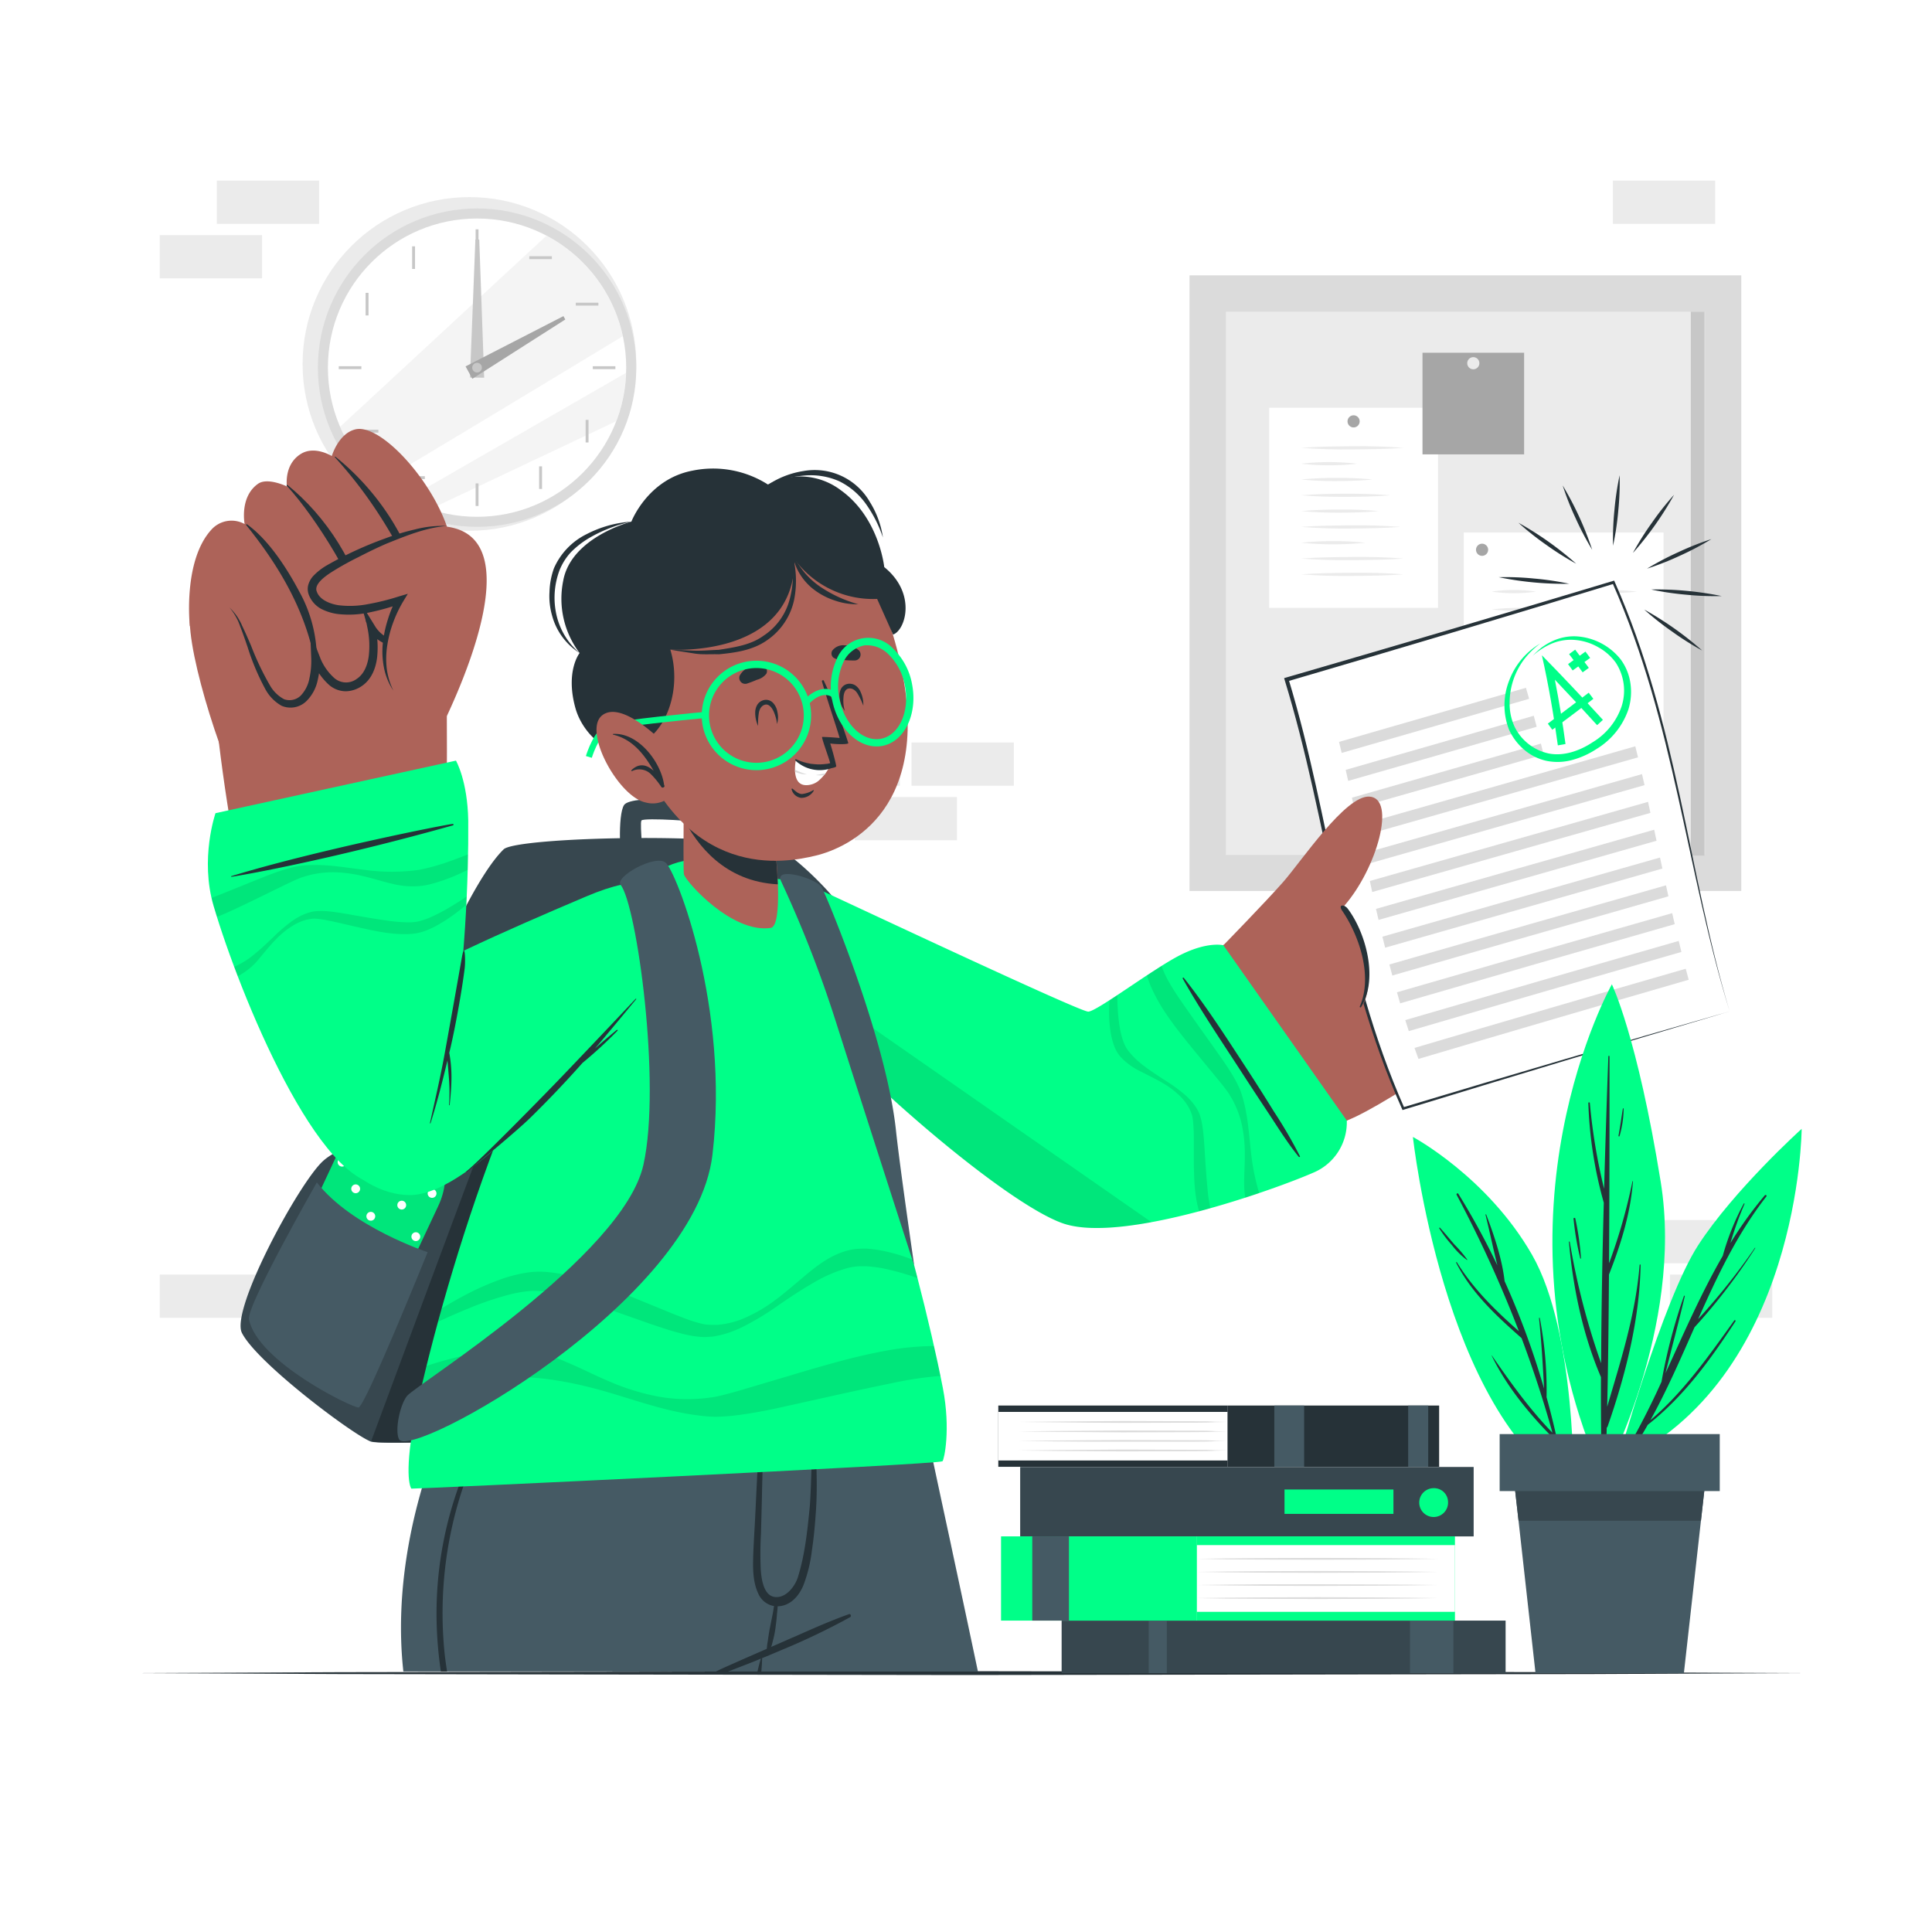 <svg class="animated" id="freepik_stories-grades" xmlns="http://www.w3.org/2000/svg" viewBox="0 0 500 500" version="1.1" xmlns:xlink="http://www.w3.org/1999/xlink" xmlns:svgjs="http://svgjs.com/svgjs"><style>svg#freepik_stories-grades:not(.animated) .animable {opacity: 0;}svg#freepik_stories-grades.animated #freepik--Character--inject-269 {animation: 1.5s Infinite  linear heartbeat;animation-delay: 0.5s;}svg#freepik_stories-grades.animated #freepik--speech-bubble--inject-269 {animation: 1.5s 1 forwards linear fadeIn,1.5s Infinite  linear floating;animation-delay: 0.5s,2s;opacity: 0}            @keyframes heartbeat {                0% {                    transform: scale(1);                }                10% {                    transform: scale(1.1);                }                30% {                    transform: scale(1);                }                40% {                    transform: scale(1);                }                50% {                    transform: scale(1.1);                }                60% {                    transform: scale(1);                }                100% {                    transform: scale(1);                }            }                    @keyframes fadeIn {                0% {                    opacity: 0;                }                100% {                    opacity: 1;                }            }                    @keyframes floating {                0% {                    opacity: 1;                    transform: translateY(0px);                }                50% {                    transform: translateY(-10px);                }                100% {                    opacity: 1;                    transform: translateY(0px);                }            }        </style><g id="freepik--background-complete--inject-269" class="animable" style="transform-origin: 250px 187.498px;"><g id="elw1mxi2s3qsa"><rect x="417.41" y="315.74" width="26.48" height="11.19" style="fill: rgb(235, 235, 235); transform-origin: 430.65px 321.335px; transform: rotate(180deg);" class="animable"></rect></g><g id="eloycpl83rg5m"><rect x="432.18" y="329.85" width="26.48" height="11.19" style="fill: rgb(235, 235, 235); transform-origin: 445.42px 335.445px; transform: rotate(180deg);" class="animable"></rect></g><g id="elpo203h47gxd"><rect x="206.42" y="192.16" width="26.48" height="11.19" style="fill: rgb(235, 235, 235); transform-origin: 219.66px 197.755px; transform: rotate(180deg);" class="animable"></rect></g><g id="elt8lfd4juvtg"><rect x="221.19" y="206.27" width="26.48" height="11.19" style="fill: rgb(235, 235, 235); transform-origin: 234.43px 211.865px; transform: rotate(180deg);" class="animable"></rect></g><g id="elqkowdlikjv"><rect x="235.9" y="192.16" width="26.48" height="11.19" style="fill: rgb(235, 235, 235); transform-origin: 249.14px 197.755px; transform: rotate(180deg);" class="animable"></rect></g><g id="elfgjlc9lc28"><rect x="41.34" y="329.85" width="26.48" height="11.19" style="fill: rgb(235, 235, 235); transform-origin: 54.58px 335.445px; transform: rotate(180deg);" class="animable"></rect></g><g id="elkoxpy3361d"><rect x="56.11" y="46.74" width="26.48" height="11.19" style="fill: rgb(235, 235, 235); transform-origin: 69.35px 52.335px; transform: rotate(180deg);" class="animable"></rect></g><g id="el8j26zp4fnxl"><rect x="41.34" y="60.85" width="26.48" height="11.19" style="fill: rgb(235, 235, 235); transform-origin: 54.58px 66.445px; transform: rotate(180deg);" class="animable"></rect></g><g id="el4knnsnhzlew"><rect x="417.41" y="46.74" width="26.48" height="11.19" style="fill: rgb(235, 235, 235); transform-origin: 430.65px 52.335px; transform: rotate(180deg);" class="animable"></rect></g><rect x="307.84" y="71.26" width="142.8" height="159.32" style="fill: rgb(219, 219, 219); transform-origin: 379.24px 150.92px;" id="el7rvnca5vwsw" class="animable"></rect><rect x="317.25" y="80.67" width="123.99" height="140.59" style="fill: rgb(235, 235, 235); transform-origin: 379.245px 150.965px;" id="elx4o5cvv4tlk" class="animable"></rect><rect x="328.46" y="105.53" width="43.7" height="51.79" style="fill: rgb(255, 255, 255); transform-origin: 350.31px 131.425px;" id="el686t3ani3zh" class="animable"></rect><path d="M351.88,109.05a1.57,1.57,0,1,1-1.57-1.57A1.57,1.57,0,0,1,351.88,109.05Z" style="fill: rgb(166, 166, 166); transform-origin: 350.31px 109.05px;" id="elfw4ug4y54eu" class="animable"></path><path d="M336.78,115.9c4.42-.34,8.84-.36,13.25-.41s8.84.07,13.26.41c-4.42.34-8.84.36-13.26.41S341.2,116.24,336.78,115.9Z" style="fill: rgb(235, 235, 235); transform-origin: 350.035px 115.9px;" id="elz6xgu5h3suf" class="animable"></path><path d="M336.78,120a63.51,63.51,0,0,1,14.41,0,54.38,54.38,0,0,1-7.21.41A56.07,56.07,0,0,1,336.78,120Z" style="fill: rgb(235, 235, 235); transform-origin: 343.985px 120.001px;" id="elp2g4ktkbdpj" class="animable"></path><path d="M336.78,124.09a91.54,91.54,0,0,1,9.21-.41,88.49,88.49,0,0,1,9.2.41c-3.07.32-6.13.39-9.2.41S339.85,124.41,336.78,124.09Z" style="fill: rgb(235, 235, 235); transform-origin: 345.985px 124.09px;" id="elv8tsicley7" class="animable"></path><path d="M336.78,128.18c3.84-.32,7.68-.4,11.52-.41s7.68.09,11.52.41c-3.84.32-7.68.4-11.52.41S340.62,128.5,336.78,128.18Z" style="fill: rgb(235, 235, 235); transform-origin: 348.3px 128.18px;" id="elm5s1xbjzegd" class="animable"></path><path d="M336.78,132.27c3.33-.32,6.67-.39,10-.41s6.67.09,10,.41c-3.34.32-6.68.4-10,.41S340.11,132.59,336.78,132.27Z" style="fill: rgb(235, 235, 235); transform-origin: 346.78px 132.269px;" id="elqu2qje92bwm" class="animable"></path><path d="M336.78,136.36c4.27-.34,8.54-.36,12.81-.41s8.54.07,12.81.41c-4.27.35-8.54.37-12.81.42S341.05,136.7,336.78,136.36Z" style="fill: rgb(235, 235, 235); transform-origin: 349.59px 136.365px;" id="elur9j45uf1qc" class="animable"></path><path d="M336.78,140.46a73.87,73.87,0,0,1,8.27-.41,71.74,71.74,0,0,1,8.28.41,83.71,83.71,0,0,1-16.55,0Z" style="fill: rgb(235, 235, 235); transform-origin: 345.055px 140.459px;" id="elvhe4ghx8px" class="animable"></path><path d="M336.78,144.55c4.42-.34,8.84-.36,13.25-.41s8.84.07,13.26.41c-4.42.34-8.84.36-13.26.41S341.2,144.89,336.78,144.55Z" style="fill: rgb(235, 235, 235); transform-origin: 350.035px 144.55px;" id="el5h1vv4yfsih" class="animable"></path><path d="M336.78,148.64c4.42-.34,8.84-.36,13.25-.41s8.84.07,13.26.41c-4.42.34-8.84.37-13.26.41S341.2,149,336.78,148.64Z" style="fill: rgb(235, 235, 235); transform-origin: 350.035px 148.639px;" id="el78fz98aqtx9" class="animable"></path><rect x="378.82" y="137.82" width="51.71" height="61.28" style="fill: rgb(255, 255, 255); transform-origin: 404.675px 168.46px;" id="el8l6ed5sewsn" class="animable"></rect><path d="M385.13,142.28a1.57,1.57,0,1,1-1.57-1.57A1.57,1.57,0,0,1,385.13,142.28Z" style="fill: rgb(166, 166, 166); transform-origin: 383.56px 142.28px;" id="el2g9j1k30n4i" class="animable"></path><path d="M386.05,153.11a37,37,0,0,1,5.74-.42,35.65,35.65,0,0,1,5.73.42,40.32,40.32,0,0,1-11.47,0Z" style="fill: rgb(235, 235, 235); transform-origin: 391.785px 153.104px;" id="eluky8kb8ne5" class="animable"></path><path d="M386.05,157.73a61.69,61.69,0,0,1,7.43-.42,59.54,59.54,0,0,1,7.42.42,67.44,67.44,0,0,1-14.85,0Z" style="fill: rgb(235, 235, 235); transform-origin: 393.475px 157.724px;" id="el49mecdxa4jc" class="animable"></path><path d="M386.05,162.35a51.32,51.32,0,0,1,6.88-.41,49.54,49.54,0,0,1,6.88.41,57.93,57.93,0,0,1-13.76,0Z" style="fill: rgb(235, 235, 235); transform-origin: 392.93px 162.349px;" id="el7c0ybp1hvjb" class="animable"></path><path d="M386.05,167a51.32,51.32,0,0,1,6.88-.41,49.54,49.54,0,0,1,6.88.41,57.93,57.93,0,0,1-13.76,0Z" style="fill: rgb(235, 235, 235); transform-origin: 392.93px 166.999px;" id="elpd10x8i0mgr" class="animable"></path><path d="M386.05,171.59a38.87,38.87,0,0,1,6-.41,37.65,37.65,0,0,1,6,.41,43.82,43.82,0,0,1-12,0Z" style="fill: rgb(235, 235, 235); transform-origin: 392.05px 171.59px;" id="elibwj79cwk1m" class="animable"></path><path d="M386.05,176.21a63.26,63.26,0,0,1,7.65-.41,61.28,61.28,0,0,1,7.65.41,71.57,71.57,0,0,1-15.3,0Z" style="fill: rgb(235, 235, 235); transform-origin: 393.7px 176.209px;" id="elew1ofgm683e" class="animable"></path><path d="M386.05,180.83a48.84,48.84,0,0,1,12.63,0,48.84,48.84,0,0,1-12.63,0Z" style="fill: rgb(235, 235, 235); transform-origin: 392.365px 180.83px;" id="elvrmy3fm6w7" class="animable"></path><path d="M386.05,185.45a76.6,76.6,0,0,1,15.83,0,76.6,76.6,0,0,1-15.83,0Z" style="fill: rgb(235, 235, 235); transform-origin: 393.965px 185.45px;" id="elltdp102asl" class="animable"></path><path d="M386.05,190.07a76.6,76.6,0,0,1,15.83,0,76.6,76.6,0,0,1-15.83,0Z" style="fill: rgb(235, 235, 235); transform-origin: 393.965px 190.07px;" id="elavoye4phu0r" class="animable"></path><path d="M408.65,153.11a63.18,63.18,0,0,1,7.52-.42,61,61,0,0,1,7.51.42,69.08,69.08,0,0,1-15,0Z" style="fill: rgb(235, 235, 235); transform-origin: 416.165px 153.104px;" id="elld3uvkl0ot" class="animable"></path><path d="M408.65,157.73a27.54,27.54,0,0,1,4.94-.42,26.51,26.51,0,0,1,4.94.42,30,30,0,0,1-9.88,0Z" style="fill: rgb(235, 235, 235); transform-origin: 413.59px 157.724px;" id="elavjfn62tj1e" class="animable"></path><path d="M408.65,162.35a54.18,54.18,0,0,1,7.07-.41,52.39,52.39,0,0,1,7.07.41,61.16,61.16,0,0,1-14.14,0Z" style="fill: rgb(235, 235, 235); transform-origin: 415.72px 162.349px;" id="elts0wm7o298k" class="animable"></path><path d="M408.65,167a51.32,51.32,0,0,1,6.88-.41,49.63,49.63,0,0,1,6.88.41,57.93,57.93,0,0,1-13.76,0Z" style="fill: rgb(235, 235, 235); transform-origin: 415.53px 166.999px;" id="elxtsgrjsr92" class="animable"></path><path d="M408.65,171.59a61.14,61.14,0,0,1,7.52-.41,59.07,59.07,0,0,1,7.51.41,69.08,69.08,0,0,1-15,0Z" style="fill: rgb(235, 235, 235); transform-origin: 416.165px 171.588px;" id="elzr4v0j8czcm" class="animable"></path><path d="M408.65,176.21a38.78,38.78,0,0,1,6-.41,37.45,37.45,0,0,1,6,.41,43.74,43.74,0,0,1-12,0Z" style="fill: rgb(235, 235, 235); transform-origin: 414.65px 176.21px;" id="elaqe0uk2as4f" class="animable"></path><path d="M408.65,180.83a61.16,61.16,0,0,1,14.14,0,61.16,61.16,0,0,1-14.14,0Z" style="fill: rgb(235, 235, 235); transform-origin: 415.72px 180.83px;" id="elbvv479mm7pa" class="animable"></path><path d="M408.65,185.45a36.69,36.69,0,0,1,10.94,0,36.69,36.69,0,0,1-10.94,0Z" style="fill: rgb(235, 235, 235); transform-origin: 414.12px 185.45px;" id="elv5bz1de75na" class="animable"></path><path d="M408.65,190.07a33.75,33.75,0,0,1,10.49,0,33.75,33.75,0,0,1-10.49,0Z" style="fill: rgb(235, 235, 235); transform-origin: 413.895px 190.07px;" id="el14i2pd5pmqr" class="animable"></path><rect x="368.14" y="91.29" width="26.3" height="26.3" style="fill: rgb(166, 166, 166); transform-origin: 381.29px 104.44px;" id="el9jarq7bsqf5" class="animable"></rect><path d="M382.86,94a1.57,1.57,0,1,1-1.57-1.57A1.57,1.57,0,0,1,382.86,94Z" style="fill: rgb(235, 235, 235); transform-origin: 381.29px 94px;" id="elfqt65fpp8ue" class="animable"></path><rect x="437.58" y="80.67" width="3.55" height="140.75" style="fill: rgb(199, 199, 199); transform-origin: 439.355px 151.045px;" id="el3mcylcok2gf" class="animable"></rect><g id="elywyh1ichzdk"><circle cx="121.49" cy="94.19" r="43.18" style="fill: rgb(235, 235, 235); transform-origin: 121.49px 94.19px; transform: rotate(-54.47deg);" class="animable"></circle></g><g id="elcz7mhgjmai"><circle cx="123.47" cy="95.15" r="41.2" style="fill: rgb(219, 219, 219); transform-origin: 123.47px 95.15px; transform: rotate(-53.13deg);" class="animable"></circle></g><g id="elat2npa1zvc8"><circle cx="123.46" cy="95.15" r="38.6" style="fill: rgb(255, 255, 255); transform-origin: 123.46px 95.15px; transform: rotate(-35.45deg);" class="animable"></circle></g><g id="eljezxv6x36qt"><path d="M161.19,87c-17.58,10.65-46.47,28.12-62.61,37.7A38.64,38.64,0,0,1,88,110.47L141.43,61A38.62,38.62,0,0,1,161.19,87Z" style="fill: rgb(235, 235, 235); opacity: 0.5; transform-origin: 124.595px 92.85px;" class="animable"></path></g><g id="elg455copckva"><path d="M162,96.5A38.37,38.37,0,0,1,159.49,109l-48.15,22.77a39.48,39.48,0,0,1-6.08-2.61C119.81,120.79,146.38,105.5,162,96.5Z" style="fill: rgb(235, 235, 235); opacity: 0.5; transform-origin: 133.63px 114.135px;" class="animable"></path></g><rect x="123.09" y="59.35" width="0.75" height="5.85" style="fill: rgb(199, 199, 199); transform-origin: 123.465px 62.275px;" id="el6206mnxqymx" class="animable"></rect><g id="el7ngtcfq9we3"><rect x="106.66" y="63.75" width="0.75" height="5.85" style="fill: rgb(199, 199, 199); transform-origin: 107.035px 66.675px; transform: rotate(-30deg);" class="animable"></rect></g><g id="eluvlket3uate"><rect x="94.62" y="75.79" width="0.75" height="5.85" style="fill: rgb(199, 199, 199); transform-origin: 94.995px 78.715px; transform: rotate(-60.114deg);" class="animable"></rect></g><rect x="87.67" y="94.78" width="5.85" height="0.75" style="fill: rgb(199, 199, 199); transform-origin: 90.595px 95.155px;" id="elvvqfhjwkcbq" class="animable"></rect><g id="el9is6jualkp4"><rect x="92.07" y="111.21" width="5.85" height="0.75" style="fill: rgb(199, 199, 199); transform-origin: 94.995px 111.585px; transform: rotate(-30.01deg);" class="animable"></rect></g><g id="el1xzvnftfxv1"><rect x="104.1" y="123.24" width="5.85" height="0.75" style="fill: rgb(199, 199, 199); transform-origin: 107.025px 123.615px; transform: rotate(-60.02deg);" class="animable"></rect></g><rect x="123.09" y="125.1" width="0.75" height="5.85" style="fill: rgb(199, 199, 199); transform-origin: 123.465px 128.025px;" id="elqbyiulq0wqq" class="animable"></rect><g id="elc9u50t2azx9"><rect x="139.53" y="120.69" width="0.75" height="5.85" style="fill: rgb(199, 199, 199); transform-origin: 139.905px 123.615px; transform: rotate(-30deg);" class="animable"></rect></g><g id="elu4hyvzqv83o"><rect x="151.56" y="108.66" width="0.75" height="5.85" style="fill: rgb(199, 199, 199); transform-origin: 151.935px 111.585px; transform: rotate(-59.99deg);" class="animable"></rect></g><rect x="153.41" y="94.78" width="5.85" height="0.75" style="fill: rgb(199, 199, 199); transform-origin: 156.335px 95.155px;" id="el3fde97yxk7u" class="animable"></rect><g id="el0ecixksuutm"><rect x="149.01" y="78.34" width="5.85" height="0.75" style="fill: rgb(199, 199, 199); transform-origin: 151.935px 78.715px; transform: rotate(-30.02deg);" class="animable"></rect></g><g id="elecoe50vi4xd"><rect x="136.98" y="66.31" width="5.85" height="0.75" style="fill: rgb(199, 199, 199); transform-origin: 139.905px 66.685px; transform: rotate(-60.03deg);" class="animable"></rect></g><polygon points="124.03 62 125.3 97.75 121.63 97.71 123.03 61.99 124.03 62" style="fill: rgb(199, 199, 199); transform-origin: 123.465px 79.87px;" id="elsw1mlgmxc" class="animable"></polygon><polygon points="146.3 82.68 122.24 98.03 120.49 94.82 145.82 81.81 146.3 82.68" style="fill: rgb(166, 166, 166); transform-origin: 133.395px 89.92px;" id="elq90hd7ft5hd" class="animable"></polygon><path d="M124.71,95.15a1.25,1.25,0,1,1-1.25-1.25A1.24,1.24,0,0,1,124.71,95.15Z" style="fill: rgb(199, 199, 199); transform-origin: 123.46px 95.15px;" id="elzzb8i0zvt3" class="animable"></path></g><g id="freepik--Table--inject-269" class="animable" style="transform-origin: 249.995px 433px;"><polygon points="465.97 433 411.98 433.25 357.99 433.33 250 433.5 142.01 433.34 88.02 433.25 34.02 433 88.02 432.76 142.01 432.67 250 432.5 357.99 432.67 411.98 432.76 465.97 433" style="fill: rgb(38, 50, 56); transform-origin: 249.995px 433px;" id="eltjp0r1yodm" class="animable"></polygon></g><g id="freepik--Lines--inject-269" class="animable" style="transform-origin: 416.725px 145.67px;"><path d="M417.46,141.23a73.77,73.77,0,0,1,.35-9.17,75.45,75.45,0,0,1,1.35-9.07,73.85,73.85,0,0,1-.35,9.17A75.45,75.45,0,0,1,417.46,141.23Z" style="fill: rgb(38, 50, 56); transform-origin: 418.31px 132.11px;" id="eln0dd5xw3bx9" class="animable"></path><path d="M412.06,142.28a74.81,74.81,0,0,1-4.27-8.12,73,73,0,0,1-3.37-8.53,83.55,83.55,0,0,1,7.64,16.65Z" style="fill: rgb(38, 50, 56); transform-origin: 408.24px 133.955px;" id="elsl3rm8cu9ua" class="animable"></path><path d="M407.92,145.89a75.64,75.64,0,0,1-7.76-4.89,72.91,72.91,0,0,1-7.19-5.71,84.33,84.33,0,0,1,14.95,10.6Z" style="fill: rgb(38, 50, 56); transform-origin: 400.445px 140.59px;" id="elrd0kcwqx1j" class="animable"></path><path d="M406.13,151.08a83.73,83.73,0,0,1-18.24-1.7,73.61,73.61,0,0,1,9.16.35A75.61,75.61,0,0,1,406.13,151.08Z" style="fill: rgb(38, 50, 56); transform-origin: 397.01px 150.225px;" id="elnqu42bofwz" class="animable"></path><path d="M425.52,157.75a84.73,84.73,0,0,1,15,10.6,72.35,72.35,0,0,1-7.76-4.89A75.33,75.33,0,0,1,425.52,157.75Z" style="fill: rgb(38, 50, 56); transform-origin: 433.02px 163.05px;" id="el45w3zth05mr" class="animable"></path><path d="M427.31,152.56a83.9,83.9,0,0,1,18.25,1.7,73.7,73.7,0,0,1-9.17-.35A75.61,75.61,0,0,1,427.31,152.56Z" style="fill: rgb(38, 50, 56); transform-origin: 436.435px 153.415px;" id="els8ktuyf1n1" class="animable"></path><path d="M426.26,147.16a74.81,74.81,0,0,1,8.12-4.27,73,73,0,0,1,8.53-3.37,75.68,75.68,0,0,1-8.11,4.28A73.83,73.83,0,0,1,426.26,147.16Z" style="fill: rgb(38, 50, 56); transform-origin: 434.585px 143.34px;" id="elxsmcebou73s" class="animable"></path><path d="M422.65,143a74,74,0,0,1,4.9-7.76,71.36,71.36,0,0,1,5.7-7.19,84.33,84.33,0,0,1-10.6,15Z" style="fill: rgb(38, 50, 56); transform-origin: 427.95px 135.55px;" id="eluxni1a3yvsm" class="animable"></path></g><g id="freepik--Character--inject-269" class="animable" style="transform-origin: 248.277px 271.803px;"><path d="M195,368.79c-1.11,1.41-94.48,5.6-98.92,4.32a3,3,0,0,1-.62-.26c-5.5-2.58-29.1-20.4-32.86-27.91-3-6,14.79-38.84,21-44.47,4.13-3.73,11.79-5.2,11.79-5.2s21.62-62.4,34.95-75.46c3.35-3.28,61.25-4.56,71.59.16,4.43,2,15.2,13,15.5,15v0C217.68,237.86,196.09,367.36,195,368.79Z" style="fill: rgb(55, 71, 79); transform-origin: 139.847px 295.113px;" id="elae4rk1i32aq" class="animable"></path><path d="M195.64,368.79c-1.11,1.41-94.47,5.6-98.92,4.32a3.48,3.48,0,0,1-.62-.26c9-24.19,51-137.69,52.2-138.42s56.52-.4,69.77.56C218.35,237.86,196.76,367.36,195.64,368.79Z" style="fill: rgb(38, 50, 56); transform-origin: 157.086px 303.692px;" id="elwjws3u8qgd" class="animable"></path><path d="M161.35,224.41c-.93-.88-1.55-13.56.17-16.09,1.92-2.83,24.12-1.43,25.43,1s1.94,15.09,1.27,15.55-4.37.89-4.87.08-.47-11.29-.86-11.85-15.94-1.56-16.48-.76.77,11.4.15,11.86S162.26,225.27,161.35,224.41Z" style="fill: rgb(55, 71, 79); transform-origin: 174.462px 216.077px;" id="ell7pulbmt19p" class="animable"></path><g id="eluxknh409eud"><rect x="106.43" y="280.01" width="7.57" height="8.71" style="fill: rgb(219, 219, 219); transform-origin: 110.215px 284.365px; transform: rotate(25.11deg);" class="animable"></rect></g><g id="el9bl0cdyi0at"><rect x="101.29" y="285.28" width="12.34" height="9.94" style="fill: rgb(199, 199, 199); transform-origin: 107.46px 290.25px; transform: rotate(25.11deg);" class="animable"></rect></g><path d="M113.41,312.12,94.1,353.32,67.54,340.86l19.3-41.19c3.83-8.15,11.9-12,20-8.22S117.23,304,113.41,312.12Z" style="fill: rgb(0, 255, 136); transform-origin: 91.375px 321.655px;" id="elm4xgwcj1lz" class="animable"></path><g id="el5pnfed9bu3i"><path d="M113.41,312.12,94.1,353.32,67.54,340.86l19.3-41.19c3.83-8.15,11.9-12,20-8.22S117.23,304,113.41,312.12Z" style="opacity: 0.1; transform-origin: 91.375px 321.655px;" class="animable"></path></g><path d="M104,293.86a1.14,1.14,0,1,1-2.07-1,1.14,1.14,0,0,1,2.07,1Z" style="fill: rgb(255, 255, 255); transform-origin: 102.964px 293.362px;" id="el8q4zhsw8ted" class="animable"></path><path d="M112.85,309.35a1.14,1.14,0,1,1-.55-1.52A1.14,1.14,0,0,1,112.85,309.35Z" style="fill: rgb(255, 255, 255); transform-origin: 111.819px 308.864px;" id="el4awjfm288m7" class="animable"></path><path d="M100.61,304.88a1.14,1.14,0,0,1-1.52.54,1.14,1.14,0,1,1,1-2.06A1.15,1.15,0,0,1,100.61,304.88Z" style="fill: rgb(255, 255, 255); transform-origin: 99.581px 304.387px;" id="elqp9r8n8rft9" class="animable"></path><path d="M97,315.25a1.13,1.13,0,0,1-1.52.55,1.14,1.14,0,1,1,1.52-.55Z" style="fill: rgb(255, 255, 255); transform-origin: 95.966px 314.771px;" id="elg7cjgjkpgg8" class="animable"></path><path d="M81.46,320.57a1.13,1.13,0,0,1-1.52.55,1.14,1.14,0,1,1,1-2.06A1.12,1.12,0,0,1,81.46,320.57Z" style="fill: rgb(255, 255, 255); transform-origin: 80.436px 320.089px;" id="eluvbk2dt8p2" class="animable"></path><path d="M84.74,310.89a1.14,1.14,0,0,1-2.07-1,1.14,1.14,0,1,1,2.07,1Z" style="fill: rgb(255, 255, 255); transform-origin: 83.705px 310.39px;" id="elkbaosv6kaj" class="animable"></path><path d="M89.57,301.26a1.14,1.14,0,0,1-2.07-1,1.14,1.14,0,1,1,2.07,1Z" style="fill: rgb(255, 255, 255); transform-origin: 88.535px 300.76px;" id="el73v7win4i59" class="animable"></path><path d="M96.85,297.4a1.14,1.14,0,1,1-.55-1.51A1.14,1.14,0,0,1,96.85,297.4Z" style="fill: rgb(255, 255, 255); transform-origin: 95.815px 296.922px;" id="elqjc5bwdrxts" class="animable"></path><path d="M93.08,308.15a1.14,1.14,0,1,1-.55-1.52A1.14,1.14,0,0,1,93.08,308.15Z" style="fill: rgb(255, 255, 255); transform-origin: 92.049px 307.664px;" id="el21dj3ggbikh" class="animable"></path><path d="M108.44,301.73a1.14,1.14,0,1,1-.55-1.52A1.14,1.14,0,0,1,108.44,301.73Z" style="fill: rgb(255, 255, 255); transform-origin: 107.409px 301.244px;" id="elvd3sqbsr3cd" class="animable"></path><path d="M105,312.37a1.14,1.14,0,1,1-.55-1.52A1.14,1.14,0,0,1,105,312.37Z" style="fill: rgb(255, 255, 255); transform-origin: 103.969px 311.884px;" id="elj4fys9elfe" class="animable"></path><path d="M89.12,318a1.14,1.14,0,1,1-.55-1.52A1.14,1.14,0,0,1,89.12,318Z" style="fill: rgb(255, 255, 255); transform-origin: 88.089px 317.514px;" id="elg7ye0ngppam" class="animable"></path><path d="M96.44,331.44a1.14,1.14,0,1,1-.55-1.52A1.14,1.14,0,0,1,96.44,331.44Z" style="fill: rgb(255, 255, 255); transform-origin: 95.409px 330.954px;" id="el17l6pm8ysco" class="animable"></path><path d="M92.63,339.15a1.14,1.14,0,1,1-.55-1.52A1.14,1.14,0,0,1,92.63,339.15Z" style="fill: rgb(255, 255, 255); transform-origin: 91.599px 338.664px;" id="elxgvyqhphvgj" class="animable"></path><path d="M85.82,326.69a1.14,1.14,0,0,1-1.52.55,1.14,1.14,0,1,1,1.52-.55Z" style="fill: rgb(255, 255, 255); transform-origin: 84.786px 326.209px;" id="elkrl79hjg2fp" class="animable"></path><path d="M75.09,336.46a1.14,1.14,0,0,1-2.07-1,1.14,1.14,0,1,1,2.07,1Z" style="fill: rgb(255, 255, 255); transform-origin: 74.056px 335.958px;" id="ell9l1gjwzo39" class="animable"></path><path d="M93.36,324.54a1.14,1.14,0,1,1-.55-1.52A1.14,1.14,0,0,1,93.36,324.54Z" style="fill: rgb(255, 255, 255); transform-origin: 92.329px 324.054px;" id="eljmd28075qq" class="animable"></path><path d="M89.55,333a1.14,1.14,0,1,1-.55-1.52A1.14,1.14,0,0,1,89.55,333Z" style="fill: rgb(255, 255, 255); transform-origin: 88.519px 332.514px;" id="elbv2zc3hnfrs" class="animable"></path><path d="M85.62,341.39a1.14,1.14,0,1,1-.55-1.52A1.14,1.14,0,0,1,85.62,341.39Z" style="fill: rgb(255, 255, 255); transform-origin: 84.589px 340.904px;" id="elvfgywjql0sr" class="animable"></path><path d="M89.07,347.74a1.15,1.15,0,0,1-1.52.55,1.14,1.14,0,0,1,1-2.07A1.15,1.15,0,0,1,89.07,347.74Z" style="fill: rgb(255, 255, 255); transform-origin: 88.041px 347.251px;" id="el81hzicgzlol" class="animable"></path><path d="M78.66,328.51a1.14,1.14,0,0,1-2.07-1,1.14,1.14,0,1,1,2.07,1Z" style="fill: rgb(255, 255, 255); transform-origin: 77.625px 328.01px;" id="elg9e4ln5g1lt" class="animable"></path><path d="M82.09,334.66a1.14,1.14,0,1,1-.55-1.52A1.14,1.14,0,0,1,82.09,334.66Z" style="fill: rgb(255, 255, 255); transform-origin: 81.059px 334.174px;" id="elz0byehu2w28" class="animable"></path><path d="M95.81,346.17a1.14,1.14,0,1,1-.55-1.52A1.15,1.15,0,0,1,95.81,346.17Z" style="fill: rgb(255, 255, 255); transform-origin: 94.777px 345.684px;" id="el82qzxpyf7rj" class="animable"></path><path d="M78.51,342.89a1.14,1.14,0,1,1-.55-1.52A1.14,1.14,0,0,1,78.51,342.89Z" style="fill: rgb(255, 255, 255); transform-origin: 77.479px 342.404px;" id="eldiyrxs2wh3v" class="animable"></path><path d="M103.7,329.74a1.14,1.14,0,1,1-.55-1.52A1.14,1.14,0,0,1,103.7,329.74Z" style="fill: rgb(255, 255, 255); transform-origin: 102.669px 329.254px;" id="el3krfnyakg17" class="animable"></path><path d="M99.9,337.86a1.14,1.14,0,1,1-.55-1.52A1.14,1.14,0,0,1,99.9,337.86Z" style="fill: rgb(255, 255, 255); transform-origin: 98.869px 337.374px;" id="elzg042o59qxe" class="animable"></path><path d="M100.63,323.06a1.14,1.14,0,1,1-.55-1.52A1.14,1.14,0,0,1,100.63,323.06Z" style="fill: rgb(255, 255, 255); transform-origin: 99.599px 322.574px;" id="el257xghiyr79" class="animable"></path><path d="M108.65,320.53a1.14,1.14,0,1,1-.55-1.52A1.14,1.14,0,0,1,108.65,320.53Z" style="fill: rgb(255, 255, 255); transform-origin: 107.619px 320.044px;" id="elo2u5clnkrcp" class="animable"></path><path d="M64.43,341.45c2.24,11,26.68,22.86,28.35,22.81s17.89-40.2,17.89-40.2S90.9,317.56,82,306C82,306,63.73,338,64.43,341.45Z" style="fill: rgb(69, 90, 100); transform-origin: 87.54px 335.13px;" id="elm3ynbq0osgl" class="animable"></path><path d="M253.09,432.6H158.5c-5.76-22-11.05-41.41-14.42-53.67-2.12-7.71-3.48-12.6-3.74-13.52a1.66,1.66,0,0,0-.05-.16h98.37l3,13.79c1.19,5.58,2.7,12.62,4.44,20.67.14.7.3,1.41.45,2.15C248.53,411.08,250.76,421.53,253.09,432.6Z" style="fill: rgb(69, 90, 100); transform-origin: 196.69px 398.925px;" id="eldyphw0vef" class="animable"></path><path d="M172.84,432.6h-1.78Q163.8,405.85,156.89,379l-.38-1.51c-.09-.41.52-.6.64-.19.17.57.34,1.13.5,1.7C162.87,396.82,167.89,414.7,172.84,432.6Z" style="fill: rgb(38, 50, 56); transform-origin: 164.67px 404.836px;" id="el8in2kt0atfm" class="animable"></path><path d="M231,365.41a94.13,94.13,0,0,1-3.36,13.79c-1.1,3.58-2.43,7.45-3.93,11.44-.32.91-.68,1.79-1,2.69-4.77,12.15-11,24.53-17.44,30.41h-.05a16,16,0,0,1-2.46,1.93l-5.48,3.39a.18.18,0,0,1,0,.08h0c0,.33-.25,1.52-.56,3.44H104.39c-2.36-21.38,2.56-41.38,6.85-53.92a111.79,111.79,0,0,1,5.36-13.27Z" style="fill: rgb(69, 90, 100); transform-origin: 167.389px 398.985px;" id="elpvuziav8xhs" class="animable"></path><path d="M220,418.53a176.88,176.88,0,0,1-17.9,8.56c-1.63.7-3.26,1.39-4.92,2.06h0c-.1,0-.2.09-.3.12q-2.14.89-4.29,1.71c-1.4.54-2.79,1.1-4.21,1.62h-3.12c2.15-1.08,4.4-2,6.59-3q4.56-2,9.15-4c1.39-.6,2.78-1.21,4.16-1.83h.05c4.77-2.12,9.52-4.24,14.43-6C220.13,417.53,220.45,418.27,220,418.53Z" style="fill: rgb(38, 50, 56); transform-origin: 202.738px 425.161px;" id="elh8xmmvqzpyf" class="animable"></path><path d="M197.23,429.22c0,.72-.06,1.91-.2,3.38h-1c.32-1.38.61-2.51.89-3.33a.47.47,0,0,1,0-.09c.05-.13.23-.14.27,0h0S197.23,429.19,197.23,429.22Z" style="fill: rgb(38, 50, 56); transform-origin: 196.63px 430.839px;" id="elpiutm09047" class="animable"></path><path d="M125.53,371.16c-1.25,2.5-2.38,5-3.43,7.62a102.7,102.7,0,0,0-7,49.46c.17,1.46.38,2.91.6,4.36H114.1A102.64,102.64,0,0,1,113,419.85a97.21,97.21,0,0,1,8.06-41.09c1.18-2.69,2.49-5.33,3.92-7.9A.31.31,0,0,1,125.53,371.16Z" style="fill: rgb(38, 50, 56); transform-origin: 119.271px 401.648px;" id="el5gj0949y0pp" class="animable"></path><path d="M194.91,403.48c.09-3.56.34-7.11.52-10.66.41-8.38.74-16.81,1.52-25.16a.26.26,0,0,1,.52,0c.1,6.48-.15,13-.28,19.47-.07,3.24-.16,6.49-.25,9.73a92.86,92.86,0,0,0-.06,9.29c.17,2.34.68,6.88,3.73,7.16,2.88.27,5.15-2.83,5.87-5.1,1.82-5.78,2.47-12,3.06-18,.35-3.55.76-18,.57-21.62,0-.23.34-.22.36,0,.2,3.66.7,7.3.82,11s.13,7.32-.1,11c-.23,3.5-.52,7-1.05,10.49a37.82,37.82,0,0,1-2.25,9.27c-1.06,2.46-2.88,4.72-5.64,5.26a7.33,7.33,0,0,1-1,.1c0,.75-.14,1.51-.19,2.25-.08,1.18-.23,2.34-.39,3.51a26.32,26.32,0,0,1-.71,3.4,12.75,12.75,0,0,1-1.2,3.24.18.18,0,0,1-.33-.09,15.69,15.69,0,0,1,.28-3.35c.16-1.14.32-2.3.55-3.42s.44-2.23.67-3.34c.15-.74.25-1.51.39-2.26a5.47,5.47,0,0,1-4.07-3.21C194.94,409.67,194.84,406.44,194.91,403.48Z" style="fill: rgb(38, 50, 56); transform-origin: 203.133px 397.795px;" id="el3vusxrmk6v7" class="animable"></path><path d="M193.21,242.7c11.93,14.95,58.71,68,84.71,72.95C295.43,319,351.68,290.37,364,280c5-4.24-23.13-46.21-30-44.52-7.44,1.83-47.92,28.74-53.18,28.43S234.13,240.31,209,230C193.9,223.76,186.49,234.29,193.21,242.7Z" style="fill: rgb(173, 99, 89); transform-origin: 277.655px 272.017px;" id="elkycb6acuvrt" class="animable"></path><path d="M348.55,290c10.82-4.17,43.63-27.18,49.08-33.16s19.89-24.29,15.73-28.93-8.8.39-8.8.39,5.47-9.45.27-13c-4.15-2.83-11.08,3.9-11.08,3.9s5.45-10.67-.16-13.52c-5.11-2.6-10.74,6.54-10.74,6.54s3.65-9.39-1.75-10.94c-6.5-1.88-12.83,14.37-19.34,20.52-1.48,1.39-45.15,22.82-45.15,22.82Z" style="fill: rgb(173, 99, 89); transform-origin: 365.356px 245.565px;" id="el1ce5udbmj6" class="animable"></path><path d="M382.61,211.75c-6,11.69-8.8,16.35-19,23.83-.2.14,0,.47.2.34,10.62-6.42,14.36-11.71,19.36-24C383.44,211.35,382.89,211.21,382.61,211.75Z" style="fill: rgb(38, 50, 56); transform-origin: 373.385px 223.68px;" id="el29ph571xen" class="animable"></path><path d="M393.63,219.2c-5.95,12-10.5,16.51-20.57,25.12-.15.12,0,.38.2.27,10.59-7.63,16.43-12.54,20.8-25.29C394.26,218.73,393.9,218.66,393.63,219.2Z" style="fill: rgb(38, 50, 56); transform-origin: 383.559px 231.724px;" id="elujum170ir88" class="animable"></path><path d="M404.06,228.73c-6.6,11.18-11.21,16.68-22.07,23.78a.24.24,0,0,0,.24.42c11.77-6.17,17.59-13,22.15-24C404.69,228.22,404.47,228,404.06,228.73Z" style="fill: rgb(38, 50, 56); transform-origin: 393.198px 240.62px;" id="elx9ithdi1wc" class="animable"></path><path d="M447.63,261.74c-28.71,8.38-57,16.77-84.5,25.15-16.47-37-18.9-74-30.18-111,28.75-8.39,57-16.77,84.61-25.16C434,187.72,436.38,224.73,447.63,261.74Z" style="fill: rgb(255, 255, 255); transform-origin: 390.29px 218.81px;" id="eln92a2lk510a" class="animable"></path><path d="M447.63,261.74q-21.47,6.38-42.54,12.74t-41.83,12.71l-.28.09-.14-.3c-16.54-37-19-74-30.37-111-.05-.16-.09-.32-.14-.48l.47-.14c28.75-8.34,57-16.68,84.61-25l.33-.1.15.34c8.2,18.55,12.87,37.1,16.9,55.65S442.09,243.25,447.63,261.74Zm0,0c-5.71-18.51-9.21-37-13.35-55.54s-8.82-36.93-17-55.39l.47.24c-27.57,8.43-55.86,16.87-84.61,25.3l.33-.62c11.23,37,13.6,74.05,30,111.07l-.41-.21q20.64-6.22,41.79-12.44T447.63,261.74Z" style="fill: rgb(38, 50, 56); transform-origin: 389.98px 218.77px;" id="el0jmaxplvkmea" class="animable"></path><path d="M346.54,192q24.33-7,48.37-14c.28.95.56,1.9.83,2.85q-24.09,7-48.51,14C347,193.94,346.77,193,346.54,192Z" style="fill: rgb(219, 219, 219); transform-origin: 371.14px 186.425px;" id="eliscw2uqdtl" class="animable"></path><path d="M348.26,199.24q24.45-7,48.68-14l.75,2.85q-24.26,7-48.78,14C348.7,201.14,348.48,200.19,348.26,199.24Z" style="fill: rgb(219, 219, 219); transform-origin: 372.975px 193.665px;" id="el933d9zgk4mp" class="animable"></path><path d="M349.88,206.44q24.54-7,48.91-14c.23,1,.47,1.9.69,2.85q-24.39,7-49,14C350.3,208.34,350.09,207.39,349.88,206.44Z" style="fill: rgb(219, 219, 219); transform-origin: 374.68px 200.865px;" id="ely4wkkgsodcq" class="animable"></path><path d="M351.44,213.63q36-10.24,71.78-20.49l.69,2.86c-23.84,6.82-47.85,13.65-71.86,20.48C351.84,215.53,351.64,214.58,351.44,213.63Z" style="fill: rgb(219, 219, 219); transform-origin: 387.675px 204.81px;" id="elq78ykw2l5l9" class="animable"></path><path d="M353,220.83q36-10.25,71.95-20.49c.22.95.44,1.9.65,2.85q-35.91,10.25-72,20.49C353.37,222.73,353.17,221.78,353,220.83Z" style="fill: rgb(219, 219, 219); transform-origin: 389.3px 212.01px;" id="elqx3ocv9kv8" class="animable"></path><path d="M354.51,228l72-20.48c.21,1,.42,1.9.62,2.85-24,6.83-48,13.65-72,20.48C354.92,229.92,354.72,229,354.51,228Z" style="fill: rgb(219, 219, 219); transform-origin: 390.82px 219.185px;" id="eliw3xmyhkjwh" class="animable"></path><path d="M356.1,235.22q35.89-10.25,72-20.49c.21,1,.41,1.9.61,2.85q-36,10.24-71.94,20.49C356.53,237.12,356.31,236.17,356.1,235.22Z" style="fill: rgb(219, 219, 219); transform-origin: 392.405px 226.4px;" id="el9uxnimulcts" class="animable"></path><path d="M357.77,242.41c23.83-6.83,47.83-13.65,71.84-20.48.21.95.41,1.9.61,2.85q-36,10.25-71.75,20.48C358.23,244.31,358,243.36,357.77,242.41Z" style="fill: rgb(219, 219, 219); transform-origin: 393.995px 233.595px;" id="el4ufqctqgktx" class="animable"></path><path d="M359.57,249.61q35.55-10.25,71.59-20.49c.21.95.41,1.9.62,2.85q-35.94,10.25-71.45,20.49C360.07,251.51,359.82,250.56,359.57,249.61Z" style="fill: rgb(219, 219, 219); transform-origin: 395.675px 240.79px;" id="elymfvo7tp5jk" class="animable"></path><path d="M361.53,256.8q35.28-10.23,71.23-20.48c.22,1,.43,1.9.66,2.85-23.88,6.83-47.62,13.66-71.06,20.49C362.08,258.7,361.8,257.75,361.53,256.8Z" style="fill: rgb(219, 219, 219); transform-origin: 397.475px 247.99px;" id="elkjdo0z6whxc" class="animable"></path><path d="M363.68,264q35-10.24,70.77-20.49c.23,1,.46,1.9.7,2.85q-35.64,10.25-70.55,20.49C364.29,265.9,364,265,363.68,264Z" style="fill: rgb(219, 219, 219); transform-origin: 399.415px 255.18px;" id="eljhhcd1hqhto" class="animable"></path><path d="M366.07,271.2q34.62-10.24,70.2-20.49c.25.95.5,1.9.76,2.85q-35.4,10.24-69.94,20.49Z" style="fill: rgb(219, 219, 219); transform-origin: 401.55px 262.38px;" id="elds2g0eqw19v" class="animable"></path><path d="M403.17,192.9c-1.07-7.77-2.38-15.54-4.13-23.31,5.47,5.57,10.7,11.14,15.79,16.71l-1.5,1.37c-3.56-3.92-7.19-7.84-10.93-11.76,1.09,5.55,2,11.09,2.75,16.64Z" style="fill: rgb(0, 255, 136); transform-origin: 406.935px 181.245px;" id="eljctf18uck3q" class="animable"></path><path d="M401.74,188.86l-1.16-1.59q5.34-4,10.58-8l1.2,1.59Q407.11,184.88,401.74,188.86Z" style="fill: rgb(0, 255, 136); transform-origin: 406.47px 184.065px;" id="el9s5pp2a4cs5" class="animable"></path><path d="M398.62,166.54a21.06,21.06,0,0,0-4.33,4.31,18.83,18.83,0,0,0-3.6,11.45,14.19,14.19,0,0,0,1.28,5.77A12.84,12.84,0,0,0,400.8,195c3.82.75,7.91-.62,11.33-2.88a17.39,17.39,0,0,0,7.5-9.2,13.23,13.23,0,0,0-1.46-11.41,13.85,13.85,0,0,0-4.53-4,14.43,14.43,0,0,0-5.82-1.87,12.83,12.83,0,0,0-6,.83,17.78,17.78,0,0,0-5.15,3.25,21.46,21.46,0,0,1,2.26-2.11A16.08,16.08,0,0,1,401.6,166a13.2,13.2,0,0,1,6.21-1.32,15.81,15.81,0,0,1,11.64,6,13.67,13.67,0,0,1,2.51,6.22,15.35,15.35,0,0,1-.51,6.63,19.27,19.27,0,0,1-8.29,10.32,21.77,21.77,0,0,1-6.12,2.79,14.48,14.48,0,0,1-6.7.29,13.23,13.23,0,0,1-5.88-2.9,15,15,0,0,1-3.92-5.18,17.46,17.46,0,0,1,.07-12.82A18.65,18.65,0,0,1,398.62,166.54Z" style="fill: rgb(0, 255, 136); transform-origin: 405.735px 180.932px;" id="el470m3yji8lr" class="animable"></path><path d="M409.59,174q-1.72-2.36-3.51-4.71l1.57-1.16q1.8,2.35,3.54,4.71Z" style="fill: rgb(0, 255, 136); transform-origin: 408.635px 171.065px;" id="el3b8yddngd2x" class="animable"></path><path d="M407,173.51l-1.19-1.64,4.5-3.24c.41.55.81,1.1,1.22,1.64Z" style="fill: rgb(0, 255, 136); transform-origin: 408.67px 171.07px;" id="el6hgp37d0iza" class="animable"></path><path d="M316.61,244.63s10.63-10.89,15.41-16.3,16.2-22.58,22.4-22.17c7,.46,1.94,18.55-6.53,28.27,0,0,11.25,17.94,3.56,27.67-1.67,2.1-13.79,8.76-16.8,8.14Z" style="fill: rgb(173, 99, 89); transform-origin: 337.165px 238.217px;" id="elyd07xecrirq" class="animable"></path><path d="M347.38,235.73c4.63,6.82,7.85,17.21,4.53,24.74a.19.19,0,0,0,.33.18c4.65-7.59,1-19.65-3.46-25.5C347.91,234,346.18,234,347.38,235.73Z" style="fill: rgb(38, 50, 56); transform-origin: 350.685px 247.537px;" id="el3u71r764pwh" class="animable"></path><path d="M316.61,244.63,348.55,290a14.12,14.12,0,0,1-8.77,13.53c-9.53,4.17-48.95,18.39-64.56,13.12S215.08,273,195.87,247.49s9.18-20.44,14.59-18,68.92,32.37,71.18,32.32,17-11.26,24-14.74S316.61,244.63,316.61,244.63Z" style="fill: rgb(0, 255, 136); transform-origin: 268.921px 272.594px;" id="elpy9pilzoozb" class="animable"></path><g id="eldyuv6w1oxy"><path d="M298,316.3c-9,1.65-17.33,2.19-22.76.35-15.62-5.28-60.15-43.64-79.36-69.17-1.22-1.61-2.24-3.11-3.1-4.47Z" style="opacity: 0.1; transform-origin: 245.39px 280.407px;" class="animable"></path></g><path d="M336.11,299.37c-2.93-3.59-5.37-7.58-7.92-11.42s-5-7.58-7.47-11.4c-5-7.69-10.17-15.33-14.64-23.31a.17.17,0,0,1,.28-.18c5.77,7.27,10.8,15.13,15.86,22.86q3.81,5.81,7.45,11.72a120.12,120.12,0,0,1,6.75,11.59C336.51,299.42,336.23,299.52,336.11,299.37Z" style="fill: rgb(38, 50, 56); transform-origin: 321.253px 276.226px;" id="eluo8chl13omn" class="animable"></path><g id="elr9krhqtmvh9"><g style="opacity: 0.1; transform-origin: 306.452px 281.745px;" class="animable"><path d="M325.87,308.77,322.26,310a27,27,0,0,1-.27-4c0-2.53.2-5,.17-7.41a35.89,35.89,0,0,0-.7-7.18,24.86,24.86,0,0,0-2.41-6.64c-.27-.52-.58-1-.87-1.5s-.62-.92-.95-1.38c-.71-.91-1.45-1.85-2.22-2.77l-4.6-5.59c-1.56-1.88-3.1-3.77-4.62-5.7s-3-3.93-4.37-6a43.16,43.16,0,0,1-3.67-6.76,24.18,24.18,0,0,1-.9-2.64c1.29-.85,2.56-1.67,3.76-2.43a30.08,30.08,0,0,0,1.37,3.16,60.41,60.41,0,0,0,3.65,5.86c2.68,3.9,5.5,7.83,8.33,11.8,1.41,2,2.86,4,4.18,6.07.66,1.05,1.32,2.11,1.91,3.26.29.58.58,1.15.84,1.79s.45,1.22.63,1.84c1.48,4.92,1.7,9.88,2.27,14.73A58.64,58.64,0,0,0,325.87,308.77Z" id="eljuvph97v76" class="animable" style="transform-origin: 311.36px 280px;"></path><path d="M313.25,312.68c-1,.28-1.94.55-2.93.81-1.2-4.14-1.27-8.22-1.36-12.25l0-6.24c0-1,0-2.05-.08-3.06a19.13,19.13,0,0,0-.29-2.92,3.35,3.35,0,0,0-.17-.64l-.25-.68-.3-.66c-.11-.22-.24-.43-.35-.65a13.25,13.25,0,0,0-1.8-2.39,22.28,22.28,0,0,0-4.85-3.73c-.89-.54-1.81-1-2.74-1.49l-2.81-1.43a17.55,17.55,0,0,1-5.35-3.86,9.53,9.53,0,0,1-1-1.45c-.15-.26-.28-.54-.41-.81l-.31-.8a19.94,19.94,0,0,1-.81-3.24,32.53,32.53,0,0,1-.38-6.44c0-.63.06-1.26.11-1.89l2-1.32c0,1.07,0,2.13.09,3.19a41.9,41.9,0,0,0,.68,6,20.57,20.57,0,0,0,.78,2.8l.26.66c.1.19.17.39.28.59a9.2,9.2,0,0,0,.71,1.13,21.66,21.66,0,0,0,4.24,4.06c1.63,1.25,3.4,2.38,5.15,3.53a41.55,41.55,0,0,1,5.15,3.7,16.85,16.85,0,0,1,2.27,2.35,15.11,15.11,0,0,1,.95,1.37l.41.73a6.65,6.65,0,0,1,.35.83,17.09,17.09,0,0,1,.73,3.24c.17,1.06.26,2.12.35,3.17.17,2.1.27,4.18.41,6.24s.29,4.12.49,6.14A40.35,40.35,0,0,0,313.25,312.68Z" id="elzaujs1q8vcn" class="animable" style="transform-origin: 300.142px 285.515px;"></path></g></g><path d="M106.46,385.26c.1.13,136.57-6.25,137.46-7.09.41-.39,2.18-8.16.09-18.95-6.27-32.35-25.06-98.43-41.63-126.39-4.14-7-22.8-17.29-36.34-4.07-27.45,26.8-49,95-57.49,132.46C104.39,379.53,105.9,384.48,106.46,385.26Z" style="fill: rgb(0, 255, 136); transform-origin: 175.369px 303.816px;" id="ellhkgj7cm6to" class="animable"></path><g id="elor5me690pgb"><g style="opacity: 0.1; transform-origin: 176.1px 344.902px;" class="animable"><path d="M243.4,356.13c-.41,0-.82,0-1.22.06A97,97,0,0,0,230.64,358c-7.85,1.6-15.84,3.4-23.89,5.19-4,.89-8.06,1.83-12.21,2.51-2.08.33-4.17.66-6.34.82-1.1.07-2.18.15-3.36.13s-2.18-.11-3.27-.24c-8.65-.93-16.52-3.86-24.47-6.17s-16.15-3.89-23.45-3.86c-1.8,0-3.74.15-5.69.33s-3.9.47-5.87.76c-3.93.63-7.9,1.42-11.86,2.28l-1.43.32c.48-2.1,1-4.3,1.57-6.57a98.83,98.83,0,0,1,10.46-2.83q3.12-.68,6.34-1.08c1.08-.13,2.16-.24,3.25-.3a25.63,25.63,0,0,1,3.4,0,37,37,0,0,1,12.78,3.22c3.94,1.64,7.62,3.58,11.42,5.15a60.09,60.09,0,0,0,11.66,3.64,42.22,42.22,0,0,0,11.95.63c1-.07,2-.22,2.91-.35s1.83-.37,2.77-.59c1.9-.51,3.84-1,5.77-1.62l11.77-3.49c3.94-1.19,7.92-2.35,11.93-3.44s8.09-2.06,12.26-2.83a72.16,72.16,0,0,1,12.67-1.26C242.33,351.07,242.89,353.68,243.4,356.13Z" id="el7cr5md3j3bb" class="animable" style="transform-origin: 176.1px 357.502px;"></path><path d="M237.45,330.76a69,69,0,0,0-8.5-2.42,33.31,33.31,0,0,0-4.88-.64l-1.19,0c-.37,0-.73,0-1.1.05a18,18,0,0,0-2.24.36,36.82,36.82,0,0,0-9.12,3.93c-3,1.72-6,3.72-8.9,5.71a71.13,71.13,0,0,1-9.17,5.58,29.82,29.82,0,0,1-5.15,2,25.51,25.51,0,0,1-2.76.58L183,346a11.16,11.16,0,0,1-1.53,0,28.36,28.36,0,0,1-5.53-1c-1.76-.44-3.47-1-5.16-1.55-3.39-1.12-6.7-2.33-10-3.48s-6.61-2.27-9.89-3.29a66.41,66.41,0,0,0-9.76-2.4,18.27,18.27,0,0,0-4.67-.1,34.1,34.1,0,0,0-4.85.91,80.24,80.24,0,0,0-9.74,3.28q-4.29,1.74-8.54,3.72c.31-1.15.63-2.31,1-3.49q3-1.83,6.09-3.46a70,70,0,0,1,10-4.34,37.91,37.91,0,0,1,5.46-1.37,21.83,21.83,0,0,1,5.87-.22c7.6.76,14.29,3.44,20.87,6.07l9.76,4c1.61.67,3.23,1.3,4.83,1.91a33.59,33.59,0,0,0,4.73,1.47,8.63,8.63,0,0,0,1.12.16l1.22.05,1.23,0c.42,0,.83-.08,1.24-.12a22.47,22.47,0,0,0,4.91-1.22,38.49,38.49,0,0,0,9-5.1c1.41-1,2.75-2.17,4.12-3.28l4.08-3.45c2.77-2.26,5.75-4.56,9.55-5.78a15.11,15.11,0,0,1,2.94-.66c.51-.07,1-.08,1.54-.11l1.45,0a33,33,0,0,1,5.58.88,46.22,46.22,0,0,1,6.34,2Z" id="elbdaqb1zhch" class="animable" style="transform-origin: 175.39px 334.588px;"></path></g></g><path d="M151.71,232c-44.55,18.89-79.14,35.34-74.12,52.46,2,6.72,13.6,24.85,28.54,24.83,11.74,0,32.67-18.84,56.52-51.79C175,240.45,179.84,220.06,151.71,232Z" style="fill: rgb(0, 255, 136); transform-origin: 124.776px 268.857px;" id="el1lvk6ddcvq0h" class="animable"></path><path d="M159.61,266.54c-1.9,1.57-3.79,3.18-5.64,4.82l1.19-1.38c3.19-3.78,6.34-7.59,9.49-11.4.06-.08-.07-.18-.14-.1-6,6.38-12,12.7-18.07,19.06s-21.9,22.47-25.75,25.63c-.08.07,0,.2.1.14,3.48-2.72,13.25-10.9,16.37-13.95q7.07-6.92,13.59-14.28a113.86,113.86,0,0,0,9.07-8.34C159.93,266.63,159.74,266.43,159.61,266.54Z" style="fill: rgb(38, 50, 56); transform-origin: 142.661px 280.888px;" id="ele4qzax601a" class="animable"></path><path d="M93.52,298.93c-19.48-8-32.1-67.09-36.88-106.86-.91-7.57,58.93-14.86,59-6.71C115.88,231.88,114.86,307.67,93.52,298.93Z" style="fill: rgb(173, 99, 89); transform-origin: 86.148px 240.702px;" id="el2xhevv9dfhj" class="animable"></path><path d="M49.12,161.07c.35,12.69,11.22,44.46,16.23,49.65s43-13,45.09-20,3.89-48.62-4.48-58.5S48.75,147.93,49.12,161.07Z" style="fill: rgb(173, 99, 89); transform-origin: 80.654px 170.821px;" id="el2jtw3vyeqxb" class="animable"></path><path d="M115.79,150c-3.32,5.85-8.31-1.41-8.31-1.41s4.67,12.18-1.08,16.89c-5.56,4.52-11.29-4.46-11.7-5.1.24.65,4.24,12-2,16.09-6.52,4.29-10.72-5.71-11-6.36,0,.69.37,9.71-5.11,11.77-9.41,3.54-10.89-19.52-17.22-24.64,0,0-9.89,4.6-10.24,4.82,0,0-1.85-16.76,5.52-24.92a7,7,0,0,1,8.66-1.52s-1.37-7,3.46-10.41c2.48-1.75,7.49.68,7.49.68s-.87-5.65,3.61-8.42c3.58-2.22,8,.56,8,.56s1.68-5.81,6.07-6.9C100.81,108.9,122.88,137.44,115.79,150Z" style="fill: rgb(173, 99, 89); transform-origin: 83.047px 146.627px;" id="elyhzg8g6lux" class="animable"></path><path d="M86.66,118.33a.1.1,0,0,1,.13-.14c9.55,7.61,17.71,18.9,21,30.73.11.39-.48.74-.68.33C101.39,137.7,95.39,127.9,86.66,118.33Z" style="fill: rgb(38, 50, 56); transform-origin: 97.225px 133.807px;" id="elitwes6x0m7n" class="animable"></path><path d="M74.18,125.67c-.09-.1.08-.26.2-.17,9.8,7.9,18.64,20.87,20.82,35,.08.48-.34,1-.47.44C92.57,151.64,82.08,134.25,74.18,125.67Z" style="fill: rgb(38, 50, 56); transform-origin: 84.682px 143.328px;" id="el0hf6ctfokurr" class="animable"></path><path d="M81.5,171.12c-2.62-13.43-9.28-24.67-17.78-35.23-.11-.14.1-.28.22-.19,5.57,4,10.28,11.33,13.47,17.32A36.12,36.12,0,0,1,82,171C82,171.28,81.55,171.41,81.5,171.12Z" style="fill: rgb(38, 50, 56); transform-origin: 72.845px 153.478px;" id="elet3htwdsma5" class="animable"></path><path d="M107.48,148.56a40.87,40.87,0,0,1,1.36,7.39,13.7,13.7,0,0,1-1,7.13,4.5,4.5,0,0,1-2.37,2.22,6.59,6.59,0,0,1-3.31.39,8,8,0,0,1-5.26-3.9l-2.9-4.69,1.1,5.41a22.69,22.69,0,0,1,.33,7.3c-.31,2.37-1.25,4.65-3.06,5.85a4.62,4.62,0,0,1-5.8-.14,13.89,13.89,0,0,1-3.9-5.79l-2.39-6.08.26,6.5a20.84,20.84,0,0,1-.46,5.39,8.74,8.74,0,0,1-2.27,4.5,4.16,4.16,0,0,1-4.28.92,9.2,9.2,0,0,1-3.67-3.59A72.23,72.23,0,0,1,65,167.17c-.75-1.76-1.51-3.52-2.35-5.25a13.75,13.75,0,0,0-3.28-4.71,14.73,14.73,0,0,1,2.79,4.92c.7,1.77,1.32,3.58,1.94,5.39a61.13,61.13,0,0,0,4.49,10.68,10.84,10.84,0,0,0,4.27,4.45,5.89,5.89,0,0,0,6.36-1.12,10.67,10.67,0,0,0,3-5.51,23.21,23.21,0,0,0,.6-6l-2.12.42a16,16,0,0,0,4.55,6.89,6.68,6.68,0,0,0,4.24,1.57,7.61,7.61,0,0,0,4.24-1.42c2.53-1.76,3.57-4.75,3.87-7.4a24.34,24.34,0,0,0-.49-8l-1.81.73a9.61,9.61,0,0,0,6.76,4.48,8.08,8.08,0,0,0,4.07-.69,5.89,5.89,0,0,0,2.9-3c1.1-2.55.87-5.23.52-7.73A33.92,33.92,0,0,0,107.48,148.56Z" style="fill: rgb(38, 50, 56); transform-origin: 84.605px 165.844px;" id="elyislyar6iej" class="animable"></path><path d="M111.62,193.4s30.86-56.5,2-57.25c-7-.18-34.81,11.1-32.8,16.73,2.6,7.28,15,5.05,22.64,2.41,0,0-9.13,16.08.17,25.78A36.8,36.8,0,0,1,111.62,193.4Z" style="fill: rgb(173, 99, 89); transform-origin: 103.332px 164.774px;" id="elzyaol67hsek" class="animable"></path><path d="M115.62,136.12a28.12,28.12,0,0,0-8.16.88,60.25,60.25,0,0,0-7.89,2.39,94.85,94.85,0,0,0-15,6.93A15.69,15.69,0,0,0,81.13,149a5.71,5.71,0,0,0-1.28,2.14,4,4,0,0,0-.21,1.37,4.37,4.37,0,0,0,.25,1.34A7,7,0,0,0,83,157.51a13.07,13.07,0,0,0,4.28,1.38,25.07,25.07,0,0,0,8.49-.43,56.91,56.91,0,0,0,8-2.27l-1.13-1.39a33.45,33.45,0,0,0-2.37,5.86,30.65,30.65,0,0,0-1.23,6.14,21.82,21.82,0,0,0,.38,6.25,16.37,16.37,0,0,0,2.39,5.69,18.26,18.26,0,0,1-1.73-5.81,22.26,22.26,0,0,1,.16-6,29.69,29.69,0,0,1,1.5-5.79,32.37,32.37,0,0,1,2.54-5.38l1.27-2.09-2.4.71a60.85,60.85,0,0,1-7.77,1.94,24.29,24.29,0,0,1-7.77.31c-2.43-.37-4.93-1.51-5.61-3.5-.76-1.7,1.55-3.61,3.7-5a74.64,74.64,0,0,1,7-3.92c2.41-1.24,4.84-2.44,7.32-3.51C105.08,138.67,110.17,136.55,115.62,136.12Z" style="fill: rgb(38, 50, 56); transform-origin: 97.629px 157.419px;" id="elquo0jmxiso" class="animable"></path><path d="M118,196.85l-62.23,13.6s-4.1,11.8-.48,24.05c6.87,23.24,27.36,73.13,43.89,72,17.9-1.25,22.25-63.61,22-94.15C121,202,118,196.85,118,196.85Z" style="fill: rgb(0, 255, 136); transform-origin: 87.493px 251.684px;" id="elmjlfphheih" class="animable"></path><g id="elufe2ip2k1en"><g style="opacity: 0.1; transform-origin: 87.945px 236.855px;" class="animable"><path d="M121.11,221.12c0,1.31,0,2.66-.09,4-1.5.75-3,1.46-4.62,2.07-1.17.46-2.37.88-3.59,1.24-.62.18-1.24.36-1.87.5a17.19,17.19,0,0,1-2,.35,22,22,0,0,1-7.77-.64c-2.45-.57-4.79-1.35-7.16-1.89a35.46,35.46,0,0,0-7.14-1,25,25,0,0,0-7,.79c-.56.14-1.13.32-1.66.49s-1,.39-1.56.61c-1.05.48-2.13,1-3.21,1.51l-6.51,3.18c-2.18,1.07-4.39,2.14-6.62,3.16-1.35.64-2.73,1.23-4.13,1.8-.31-1-.6-1.93-.87-2.84-.21-.69-.39-1.38-.53-2.07,3.41-1.34,6.86-2.74,10.32-4.15,2.27-.9,4.52-1.85,6.88-2.65,1.18-.39,2.36-.79,3.61-1.09.63-.15,1.26-.3,2-.4s1.28-.15,1.92-.18c5.14-.3,10,.64,14.86,1.21a50.76,50.76,0,0,0,14.05,0c1-.18,2.16-.45,3.28-.75s2.23-.65,3.35-1C117,222.69,119.07,221.93,121.11,221.12Z" id="el17upe08jb8l" class="animable" style="transform-origin: 87.945px 229.205px;"></path><path d="M120.77,232c0,.72-.06,1.44-.1,2.17-.82.69-1.65,1.36-2.51,2a42.82,42.82,0,0,1-5.38,3.5,23.22,23.22,0,0,1-3,1.33,13.36,13.36,0,0,1-3.4.7c-4.51.29-8.66-.62-12.76-1.51l-6.08-1.4c-1-.23-2-.44-3-.64a20.37,20.37,0,0,0-2.9-.4,4.8,4.8,0,0,0-.66,0l-.72.09-.72.14c-.23,0-.47.13-.71.19A13.22,13.22,0,0,0,76,239.43a22.09,22.09,0,0,0-4.76,3.85c-.73.74-1.4,1.53-2.09,2.31l-2,2.41a17.34,17.34,0,0,1-5,4.3,4.51,4.51,0,0,1-.63.29c-.31-.81-.61-1.61-.91-2.41.15-.06.31-.11.46-.18A21.82,21.82,0,0,0,66,246.82c1.6-1.3,3.11-2.75,4.63-4.19a41.66,41.66,0,0,1,4.81-4.15,17.36,17.36,0,0,1,2.8-1.66c.51-.23,1-.42,1.56-.6l.81-.23c.28-.06.61-.12.89-.15a17.45,17.45,0,0,1,3.32,0c1.07.09,2.12.24,3.16.4,2.08.33,4.13.71,6.17,1.06s4.07.68,6.08.95a39.11,39.11,0,0,0,5.92.45,10.93,10.93,0,0,0,2.74-.4,20,20,0,0,0,2.73-1,46.12,46.12,0,0,0,5.36-2.86Q118.9,233.31,120.77,232Z" id="el94mohal1qjk" class="animable" style="transform-origin: 90.69px 242.295px;"></path></g></g><path d="M117.23,213.6c-30.78,8.64-53,12.65-57.33,13.32a.09.09,0,0,1,0-.18c21.39-6.56,55.23-13.34,57.31-13.51A.19.19,0,0,1,117.23,213.6Z" style="fill: rgb(38, 50, 56); transform-origin: 88.589px 220.075px;" id="elwd6sxc7mxme" class="animable"></path><path d="M120.26,250.6c-.73,5.83-2.39,15.08-3.73,20.8-.09.36-.18.72-.26,1.08a34.11,34.11,0,0,1,.57,6.22c0,2.44-.21,4.85-.46,7.27,0,.1-.17.09-.16,0a48.47,48.47,0,0,0-.06-7.23c-.11-1.43-.23-2.87-.35-4.31-1.31,5.46-2.69,10.92-4.39,16.27,0,.1-.18,0-.15-.06,1.28-5.81,2.65-11.61,3.72-17.46s3.52-19.58,4.54-25.39C120.34,243.18,120.49,248.77,120.26,250.6Z" style="fill: rgb(38, 50, 56); transform-origin: 115.812px 268.376px;" id="elgfbcb0psb25" class="animable"></path><path d="M177,226.31c.73,2.13,12.52,15.28,22.44,13.84,3.24-.48,1.43-18.23,1.43-18.23l.17-1.34,2.32-18.78-26.23-13.27S176.69,225.4,177,226.31Z" style="fill: rgb(173, 99, 89); transform-origin: 190.125px 214.395px;" id="el9npzfx4vq8i" class="animable"></path><path d="M203.34,201.81,201,220.57l-.16,1.35s.32,3.22.45,6.94c-13.78-.69-21-10.29-24.4-17.07.06-10.65.21-23.26.21-23.26Z" style="fill: rgb(38, 50, 56); transform-origin: 190.115px 208.695px;" id="ell62k9rvlddl" class="animable"></path><path d="M232.59,169.8c9.58,39.38-12.93,49.56-21.43,51.62-7.71,1.86-34.2,7.23-47.79-30.95s1.69-55.08,19.1-60.28S223,130.41,232.59,169.8Z" style="fill: rgb(173, 99, 89); transform-origin: 196.535px 175.654px;" id="el0qnkqap47cnm" class="animable"></path><path d="M221.28,170.93a26.11,26.11,0,0,1-2.8-.11,4.5,4.5,0,0,1-2.83-.65,1.44,1.44,0,0,1-.29-1.74,3.54,3.54,0,0,1,3.33-1.41,5.23,5.23,0,0,1,3.56,1.27A1.54,1.54,0,0,1,221.28,170.93Z" style="fill: rgb(38, 50, 56); transform-origin: 218.952px 168.96px;" id="elg5a9gfyjac" class="animable"></path><path d="M193.26,176.93a27.72,27.72,0,0,0,2.61-1,4.5,4.5,0,0,0,2.45-1.55,1.43,1.43,0,0,0-.3-1.74,3.56,3.56,0,0,0-3.61-.23,5.26,5.26,0,0,0-2.94,2.38A1.54,1.54,0,0,0,193.26,176.93Z" style="fill: rgb(38, 50, 56); transform-origin: 194.908px 174.503px;" id="el7x9emxdj99x" class="animable"></path><path d="M205.12,204.13c.73.57,1.48,1.38,2.48,1.36a7.3,7.3,0,0,0,2.88-1,.1.1,0,0,1,.13.13,3.71,3.71,0,0,1-3.32,1.86,2.92,2.92,0,0,1-2.42-2.19C204.81,204.13,205,204,205.12,204.13Z" style="fill: rgb(38, 50, 56); transform-origin: 207.738px 205.279px;" id="elh1oa2d6yp1" class="animable"></path><path d="M215.06,197.58a11.36,11.36,0,0,1-3.39,4.62,5.06,5.06,0,0,1-2.92,1c-2.31.06-2.93-1.9-3-3.7a11.84,11.84,0,0,1,.23-2.86A14.64,14.64,0,0,0,215.06,197.58Z" style="fill: rgb(255, 255, 255); transform-origin: 210.4px 199.921px;" id="elml6vn2k1r27" class="animable"></path><path d="M213.68,200.13c-.11.15-.23.32-.36.47a9.44,9.44,0,0,1-2.19,0C212,200.44,212.85,200.29,213.68,200.13Z" style="fill: rgb(219, 219, 219); transform-origin: 212.405px 200.397px;" id="eldaufnb34g8" class="animable"></path><path d="M208.81,200.41a7.24,7.24,0,0,1-1.67-.18,8,8,0,0,1-1.39-.5c0-.06,0-.14,0-.2s0-.2,0-.3A26,26,0,0,0,208.81,200.41Z" style="fill: rgb(219, 219, 219); transform-origin: 207.28px 199.82px;" id="ell30cr0n1c9" class="animable"></path><path d="M214.87,192.4s1.23,4,1.55,5.89c0,.18-.42.34-1.06.48,0,0-.05,0-.08,0a9.25,9.25,0,0,1-9.42-1.93.2.2,0,0,1,.24-.32,13.91,13.91,0,0,0,8.73,1c0-.55-2.36-6.8-2.05-6.8,1.31,0,3.65.19,4.52.26-.75-2.6-3.23-9.87-4.58-14.61-.08-.29.37-.47.48-.2a130.61,130.61,0,0,1,6.34,16.12C219.67,192.75,215.69,192.59,214.87,192.4Z" style="fill: rgb(38, 50, 56); transform-origin: 212.662px 187.675px;" id="elxcw47hn4wtc" class="animable"></path><path d="M195.45,184.3a3.93,3.93,0,0,1,.59-2,2.82,2.82,0,0,1,1.9-1.17,2.51,2.51,0,0,1,2.12.77,4.48,4.48,0,0,1,1,1.77,10.19,10.19,0,0,1,.24,1.2,5.6,5.6,0,0,1-.22,2.51,8.28,8.28,0,0,0-.34-1.81,11.81,11.81,0,0,0-.57-1.55c-.49-1-1.23-1.83-2.08-1.67s-1.46.92-1.68,2a18.29,18.29,0,0,0-.22,3.52A8.13,8.13,0,0,1,195.45,184.3Z" style="fill: rgb(38, 50, 56); transform-origin: 198.401px 184.491px;" id="elnv6ence5909" class="animable"></path><path d="M222.69,179a3.84,3.84,0,0,0-1.29-1.6,2.79,2.79,0,0,0-2.2-.37,2.48,2.48,0,0,0-1.67,1.51,4.28,4.28,0,0,0-.25,2,8,8,0,0,0,.23,1.2,5.32,5.32,0,0,0,1.15,2.24,7.69,7.69,0,0,1-.37-1.8,10.3,10.3,0,0,1,0-1.66c.06-1.13.44-2.15,1.29-2.32s1.7.29,2.32,1.25a18.36,18.36,0,0,1,1.53,3.18A7.85,7.85,0,0,0,222.69,179Z" style="fill: rgb(38, 50, 56); transform-origin: 220.344px 180.463px;" id="elk3e4d008cvi" class="animable"></path><path d="M159.47,194c12.05.13,17.47-14.55,14-25.89,0,0,32.16,2.34,32.17-23.36A25.18,25.18,0,0,0,227,155l4.13,9.23c3.22-1.14,6.15-10.64-2.29-17.47,0,0-1.3-12.73-11.17-19.84a17.47,17.47,0,0,0-18.92-1.52,26.44,26.44,0,0,0-19.52-3.6C167.61,124,163.4,135,163.4,135s-15.63,4-17.65,15.34A23.32,23.32,0,0,0,150,169s-3.7,4.65-1.12,14.11C150.5,189.14,155.86,194,159.47,194Z" style="fill: rgb(38, 50, 56); transform-origin: 189.826px 157.631px;" id="el00iaruqdobyqg" class="animable"></path><path d="M204.78,142.54a29.85,29.85,0,0,1,.44,6.25,25.12,25.12,0,0,1-.8,6.12,16.19,16.19,0,0,1-6.84,9.63c-3.31,2.41-7.55,3-11.59,3.64-2.07.06-4.15.27-6.24.21s-4.18-.22-6.3-.26c2.07.37,4.16.66,6.26,1s4.23.13,6.37.2c4.2-.42,8.62-1,12.31-3.55a16.93,16.93,0,0,0,7.14-10.6A25.46,25.46,0,0,0,204.78,142.54Z" style="fill: rgb(38, 50, 56); transform-origin: 189.724px 155.936px;" id="elzf698z1f0sn" class="animable"></path><path d="M163.4,135a29.46,29.46,0,0,0-11.61,3.25,17.79,17.79,0,0,0-8.43,8.82,19.48,19.48,0,0,0-1.15,6.09,18.09,18.09,0,0,0,.66,6.12A16.53,16.53,0,0,0,150,169a18.13,18.13,0,0,1-6-9.91,20.25,20.25,0,0,1,.76-11.39,15.27,15.27,0,0,1,3-4.8,23.54,23.54,0,0,1,4.57-3.58A37.61,37.61,0,0,1,163.4,135Z" style="fill: rgb(38, 50, 56); transform-origin: 152.787px 152px;" id="elmzrc10regyi" class="animable"></path><path d="M198.79,125.44a30.14,30.14,0,0,1,9.27-2.36,18.26,18.26,0,0,1,9.12,1.46,18.53,18.53,0,0,1,7,6,33,33,0,0,1,4.32,8.55,23.84,23.84,0,0,0-3.38-9.18,16.47,16.47,0,0,0-17.22-8A22.77,22.77,0,0,0,198.79,125.44Z" style="fill: rgb(38, 50, 56); transform-origin: 213.645px 130.368px;" id="el7f57z7yzvcy" class="animable"></path><path d="M222.11,156.37a33.36,33.36,0,0,1-10-4.64,20.37,20.37,0,0,1-4-3.68,24.53,24.53,0,0,1-3-4.69,13.56,13.56,0,0,0,2,5.36,14.83,14.83,0,0,0,4,4.21,18.49,18.49,0,0,0,5.19,2.57A17.08,17.08,0,0,0,222.11,156.37Z" style="fill: rgb(38, 50, 56); transform-origin: 213.61px 149.867px;" id="el9r5uo29tgkp" class="animable"></path><path d="M196.76,199.28a14.16,14.16,0,1,1,12.45-18.57h0a14.19,14.19,0,0,1-9,17.89A14.54,14.54,0,0,1,196.76,199.28Zm-1.85-26.36a12.57,12.57,0,0,0-3,.59,12.26,12.26,0,1,0,3-.59Z" style="fill: rgb(0, 255, 136); transform-origin: 195.762px 185.155px;" id="el38bs4b0zly2" class="animable"></path><path d="M227.42,193.16c-5.41.38-10.69-4.81-12.07-12.07a17,17,0,0,1,1.1-10.28,8.82,8.82,0,0,1,14.84-2.8,16.92,16.92,0,0,1,4.77,9.16c1.45,7.67-2,14.79-7.72,15.87A7.24,7.24,0,0,1,227.42,193.16ZM224.14,167c-.24,0-.47,0-.71.09a7.57,7.57,0,0,0-5.27,4.54,15,15,0,0,0-.95,9.12c1.26,6.64,6.08,11.33,10.78,10.44s7.47-7,6.21-13.65a15,15,0,0,0-4.21-8.15A7.79,7.79,0,0,0,224.14,167Z" style="fill: rgb(0, 255, 136); transform-origin: 225.697px 179.124px;" id="eltm45o76pbc9" class="animable"></path><path d="M209.18,182.38l-1.24-1c1.5-1.83,5.23-4.61,8.68-2.09l-1,1.28C212.59,178.3,209.32,182.22,209.18,182.38Z" style="fill: rgb(0, 255, 136); transform-origin: 212.28px 180.331px;" id="el16v8tjmxzl7" class="animable"></path><path d="M153.16,196.12l-1.53-.46c.22-.71,2.18-7,5.57-8.23,3.18-1.14,24.56-3.14,25.47-3.23l.15,1.59c-6.13.57-22.62,2.25-25.07,3.14C155.51,189.75,153.68,194.4,153.16,196.12Z" style="fill: rgb(0, 255, 136); transform-origin: 167.225px 190.16px;" id="el0p2301oodvg" class="animable"></path><path d="M171.73,192.28s-10.66-11.16-15.85-7.18,4.15,21.11,11.19,22.57a6.85,6.85,0,0,0,8.52-5Z" style="fill: rgb(173, 99, 89); transform-origin: 164.982px 196.084px;" id="el5xasteof2dh" class="animable"></path><path d="M158.68,189.94a.1.1,0,0,0,0,.19c5,1.17,8.08,5.13,10.49,9.36-1.65-1.52-3.69-2.18-5.75-.17-.11.11,0,.28.17.23a4.23,4.23,0,0,1,4.81.75,20.47,20.47,0,0,1,2.76,3.38c.28.38,1,0,.77-.41l-.06-.11C171.07,197.19,165.17,189.56,158.68,189.94Z" style="fill: rgb(38, 50, 56); transform-origin: 165.293px 196.882px;" id="el2kpfrbywcol" class="animable"></path><path d="M160.62,229c-1.64-2,8.91-8,11.65-5.74s16.61,37.44,12.11,75.61S106,378.17,103.25,372.46c-1.14-2.4.32-9.09,2.12-11.23,2.53-3,55.88-36.12,61.15-59.79C171.2,280.39,164.78,234.2,160.62,229Z" style="fill: rgb(69, 90, 100); transform-origin: 144.059px 297.876px;" id="el8kd6cmqvvtg" class="animable"></path><path d="M202.21,228.2c-2.22-4.21,9.21-.82,10.46,1.45s16.53,38.74,19.17,62.58c1,9.55,4.75,35.26,4.75,35.26S225.43,293,216.23,264.12A304.78,304.78,0,0,0,202.21,228.2Z" style="fill: rgb(69, 90, 100); transform-origin: 219.257px 276.844px;" id="elihk378baor" class="animable"></path></g><g id="freepik--Plant--inject-269" class="animable" style="transform-origin: 415.965px 343.87px;"><path d="M418.51,378.76s11.7-42.21,21-56.54,26.76-30.08,26.76-30.08S465.9,357.21,418.51,378.76Z" style="fill: rgb(0, 255, 136); transform-origin: 442.39px 335.45px;" id="elj8w328bx0hc" class="animable"></path><path d="M419.35,378A201,201,0,0,0,430,357.59a143.81,143.81,0,0,1,5.81-22.2c.05-.13.24-.06.21.08-1.55,6.66-3.36,13.27-5,19.92,4.72-10.27,9.21-20.67,14.83-30.38a64.92,64.92,0,0,1,5.43-13.51c.06-.12.26-.06.2.07a87.7,87.7,0,0,0-3.65,10.14,101.54,101.54,0,0,1,8.89-12.35c.21-.24.62,0,.41.29-7.52,9.65-12.71,20.62-17.65,31.73a169.11,169.11,0,0,0,14.68-18.44c0-.06.14,0,.1.07a151.08,151.08,0,0,1-15.72,20.49c-3.6,8.14-7.14,16.31-11.43,24.06,8.58-7.29,15.18-16.72,21.71-25.82a.19.19,0,0,1,.32.22c-6.54,10-13.3,19.39-22.7,26.78a102.66,102.66,0,0,1-6.28,9.86A.5.5,0,0,1,419.35,378Z" style="fill: rgb(38, 50, 56); transform-origin: 438.22px 344.032px;" id="elmova69n7wl" class="animable"></path><path d="M414.88,382.56s21-38.92,14.92-76.65-12.65-51.17-12.65-51.17S384.1,313.43,414.88,382.56Z" style="fill: rgb(0, 255, 136); transform-origin: 416.335px 318.65px;" id="elrnhpxa6rj29" class="animable"></path><path d="M406.25,321.38a184.9,184.9,0,0,0,8.12,31.42c.06-13.85.32-27.69.69-41.54a107.59,107.59,0,0,1-4-25.79c0-.25.37-.24.39,0a148.05,148.05,0,0,0,3.69,22.19q.48-17.13,1.1-34.26a.15.15,0,0,1,.3,0c0,17.84,0,35.68-.12,53.53a142.35,142.35,0,0,0,6.06-21.2.07.07,0,0,1,.13,0c-.64,8.33-3.16,16.39-6.21,24.12-.08,11.41-.2,22.81-.46,34.22,3.56-12.13,7.36-23.87,8.39-36.69a.13.13,0,1,1,.26,0c-.27,14.13-3.9,28.47-8.53,41.76a.87.87,0,0,1-.24.34q-.15,6.24-.36,12.5a.46.46,0,0,1-.92,0q-.26-12.79-.21-25.58c-4.72-11-7.24-23.19-8.29-35C406.06,321.29,406.24,321.27,406.25,321.38Z" style="fill: rgb(38, 50, 56); transform-origin: 415.315px 327.845px;" id="elxidtbblagjf" class="animable"></path><path d="M407.69,315.36a71.29,71.29,0,0,1,1.47,10.28c0,.12-.17.13-.2,0a73.61,73.61,0,0,1-1.73-10.25C407.2,315.15,407.64,315.1,407.69,315.36Z" style="fill: rgb(38, 50, 56); transform-origin: 408.194px 320.46px;" id="eluel36d70ek" class="animable"></path><path d="M420,286.91c0-.12.2-.08.2,0a26.17,26.17,0,0,1-1.06,7.09c-.05.19-.32.1-.28-.08C419.31,291.61,419.59,289.26,420,286.91Z" style="fill: rgb(38, 50, 56); transform-origin: 419.528px 290.47px;" id="el47lx8tqky4j" class="animable"></path><path d="M407.22,385.54s.85-40.63-10.74-60.82-30.82-30.48-30.82-30.48S373.41,365.85,407.22,385.54Z" style="fill: rgb(0, 255, 136); transform-origin: 386.447px 339.89px;" id="elpgzsvv40g9b" class="animable"></path><path d="M386.09,350.8c4.87,7.05,9.72,13.85,15.69,20q-3.48-12.46-8-24.5c-6.5-5.73-12.94-11.67-16.93-19.51-.06-.12.12-.23.19-.11,4.29,6.94,10,12.5,16.05,17.84a316.09,316.09,0,0,0-16.13-35.33.26.26,0,0,1,.44-.26,194.61,194.61,0,0,1,10.12,18.55c-1.09-4.35-2-8.79-3.07-13.1a.09.09,0,0,1,.18-.05c2.06,5.43,4.1,11.43,4.76,17.23a207.91,207.91,0,0,1,10.21,27.8c-.3-6.09-.68-12.15-1.3-18.23,0-.11.18-.14.2,0a99.59,99.59,0,0,1,1.75,20.46c1.67,6.05,3.08,12.18,4.21,18.35,0,.17-.21.24-.25.07-.63-2.59-1.32-5.15-2-7.71,0,0-.09,0-.13,0-6.22-6.27-12.12-13.4-16-21.39C386,350.79,386.06,350.76,386.09,350.8Z" style="fill: rgb(38, 50, 56); transform-origin: 390.649px 344.475px;" id="elf4yn50vp57k" class="animable"></path><path d="M372.66,317.74c1.29,1.4,2.47,2.88,3.72,4.32a33.59,33.59,0,0,1,3.34,3.92c0,.06,0,.13-.09.09a19.4,19.4,0,0,1-3.86-3.82,32.72,32.72,0,0,1-3.3-4.37C372.4,317.77,372.57,317.64,372.66,317.74Z" style="fill: rgb(38, 50, 56); transform-origin: 376.087px 321.893px;" id="elz1fxbf01z4e" class="animable"></path><path d="M441.66,380.58l-1.46,13L435.79,433h-38.4L393,393.6l-1.47-13h50.14Z" style="fill: rgb(69, 90, 100); transform-origin: 416.6px 406.79px;" id="else9p5gig09" class="animable"></path><path d="M441.66,380.58l-1.46,13H393l-1.47-13h50.14Z" style="fill: rgb(55, 71, 79); transform-origin: 416.6px 387.08px;" id="elb31yeo5r0fa" class="animable"></path><g id="eluh648luadnt"><rect x="388.11" y="371.14" width="56.96" height="14.75" style="fill: rgb(69, 90, 100); transform-origin: 416.59px 378.515px; transform: rotate(180deg);" class="animable"></rect></g></g><g id="freepik--Books--inject-269" class="animable" style="transform-origin: 324.005px 398.38px;"><rect x="274.75" y="419.41" width="114.9" height="13.6" style="fill: rgb(55, 71, 79); transform-origin: 332.2px 426.21px;" id="elvv67jnkc7me" class="animable"></rect><rect x="297.29" y="419.41" width="4.68" height="13.6" style="fill: rgb(69, 90, 100); transform-origin: 299.63px 426.21px;" id="elp6u4uu3a4a" class="animable"></rect><rect x="364.9" y="419.41" width="11.23" height="13.6" style="fill: rgb(69, 90, 100); transform-origin: 370.515px 426.21px;" id="elxbbkmoqeld" class="animable"></rect><rect x="264.02" y="379.65" width="117.36" height="17.97" style="fill: rgb(55, 71, 79); transform-origin: 322.7px 388.635px;" id="el79ji6re6k7m" class="animable"></rect><rect x="332.43" y="385.48" width="28.19" height="6.31" style="fill: rgb(0, 255, 136); transform-origin: 346.525px 388.635px;" id="eliurunhoej5" class="animable"></rect><path d="M374.75,388.63a3.73,3.73,0,1,1-3.72-3.49A3.61,3.61,0,0,1,374.75,388.63Z" style="fill: rgb(0, 255, 136); transform-origin: 371.028px 388.869px;" id="el8tbpyae7nid" class="animable"></path><rect x="258.36" y="363.75" width="59.29" height="15.86" style="fill: rgb(38, 50, 56); transform-origin: 288.005px 371.68px;" id="elsayibvcyoom" class="animable"></rect><rect x="317.65" y="363.75" width="54.8" height="15.86" style="fill: rgb(38, 50, 56); transform-origin: 345.05px 371.68px;" id="elbq0fe8gw7f" class="animable"></rect><rect x="258.36" y="365.4" width="59.29" height="12.57" style="fill: rgb(255, 255, 255); transform-origin: 288.005px 371.685px;" id="eli571tdnq6le" class="animable"></rect><path d="M263.52,368q9.32-.12,18.64-.18l8.43-.06,18.63.06c6.21,0,2.22.09,8.43.18-6.21.09-2.22.15-8.43.19l-18.63.05-8.43-.05Q272.84,368.11,263.52,368Z" style="fill: rgb(219, 219, 219); transform-origin: 290.585px 368px;" id="elkrf0d6ousx9" class="animable"></path><path d="M263.52,370.45q9.32-.13,18.64-.18l8.43-.06,18.63.05c6.21,0,2.22.1,8.43.19-6.21.09-2.22.15-8.43.18l-18.63.06-8.43-.06Q272.84,370.59,263.52,370.45Z" style="fill: rgb(219, 219, 219); transform-origin: 290.585px 370.45px;" id="eleb5xeyneoj" class="animable"></path><path d="M263.52,372.91q9.32-.12,18.64-.18l8.43-.05,18.63.05c6.21,0,2.22.1,8.43.18-6.21.09-2.22.16-8.43.19l-18.63,0-8.43,0Q272.84,373.05,263.52,372.91Z" style="fill: rgb(219, 219, 219); transform-origin: 290.585px 372.89px;" id="elm6wsh3d1ffr" class="animable"></path><path d="M263.52,375.38q9.32-.13,18.64-.18l8.43-.06,18.63.06c6.21,0,2.22.09,8.43.18-6.21.09-2.22.15-8.43.18l-18.63.06-8.43-.06Q272.84,375.52,263.52,375.38Z" style="fill: rgb(219, 219, 219); transform-origin: 290.585px 375.38px;" id="elgccpx7c6oig" class="animable"></path><rect x="329.79" y="363.75" width="7.72" height="15.86" style="fill: rgb(69, 90, 100); transform-origin: 333.65px 371.68px;" id="el6z478ejxe7x" class="animable"></rect><rect x="364.43" y="363.75" width="5.19" height="15.86" style="fill: rgb(69, 90, 100); transform-origin: 367.025px 371.68px;" id="elfsbbkacwj8k" class="animable"></rect><g id="elg48m6xbu1cb"><rect x="309.77" y="397.61" width="66.77" height="21.8" style="fill: rgb(0, 255, 136); transform-origin: 343.155px 408.51px; transform: rotate(180deg);" class="animable"></rect></g><g id="el4gjupehiac4"><rect x="259.07" y="397.61" width="50.7" height="21.8" style="fill: rgb(0, 255, 136); transform-origin: 284.42px 408.51px; transform: rotate(180deg);" class="animable"></rect></g><g id="elrfqabuufema"><rect x="309.77" y="399.87" width="66.77" height="17.27" style="fill: rgb(255, 255, 255); transform-origin: 343.155px 408.505px; transform: rotate(180deg);" class="animable"></rect></g><path d="M372.22,413.59q-7.8.14-15.61.18l-15.61.06-15.61-.06q-7.81,0-15.62-.18,7.82-.13,15.62-.18l15.61-.06,15.61.06Q364.42,413.46,372.22,413.59Z" style="fill: rgb(219, 219, 219); transform-origin: 340.995px 413.59px;" id="el6wm1sfdy56k" class="animable"></path><path d="M372.22,410.2q-7.8.14-15.61.18l-15.61.06-15.61-.05q-7.81-.06-15.62-.19,7.82-.13,15.62-.18L341,410l15.61.06Q364.42,410.07,372.22,410.2Z" style="fill: rgb(219, 219, 219); transform-origin: 340.995px 410.22px;" id="el1nrdqymd51s" class="animable"></path><path d="M372.22,406.81q-7.8.13-15.61.19l-15.61.05L325.39,407q-7.81-.06-15.62-.19,7.82-.13,15.62-.18l15.61-.06,15.61.06Q364.42,406.68,372.22,406.81Z" style="fill: rgb(219, 219, 219); transform-origin: 340.995px 406.81px;" id="ell4fco6wk26" class="animable"></path><path d="M372.22,403.42q-7.8.13-15.61.19l-15.61.05-15.61-.05q-7.81,0-15.62-.19,7.82-.14,15.62-.18l15.61-.06,15.61.06C361.82,403.27,367,403.34,372.22,403.42Z" style="fill: rgb(219, 219, 219); transform-origin: 340.995px 403.42px;" id="elbm54km5uh15" class="animable"></path><rect x="267.15" y="397.61" width="9.49" height="21.8" style="fill: rgb(69, 90, 100); transform-origin: 271.895px 408.51px;" id="eljtfh3hvt86o" class="animable"></rect></g><g id="freepik--speech-bubble--inject-269" class="animable animator-active" style="transform-origin: 277.25px 103.633px;"><path d="M314.92,103.66a35.72,35.72,0,0,1-57,28.68l-17.5,4.47,7.29-16.3a35.73,35.73,0,1,1,67.23-16.85Z" style="fill: rgb(255, 255, 255); transform-origin: 277.68px 103.643px;" id="elnyns9l5huhj" class="animable"></path><path d="M314.92,103.66a36,36,0,0,1-5.3,18.75,41.91,41.91,0,0,1-2.84,4,39.63,39.63,0,0,1-3.42,3.56,24,24,0,0,1-1.86,1.62l-2,1.49c-.66.49-1.39.88-2.09,1.33l-1.05.65c-.36.2-.74.37-1.1.55-.75.36-1.48.74-2.23,1.08l-2.32.87a17.52,17.52,0,0,1-2.37.72c-.8.19-1.58.46-2.4.58a33.9,33.9,0,0,1-4.92.6,31.59,31.59,0,0,1-5,0,36.49,36.49,0,0,1-9.67-2.14,36.86,36.86,0,0,1-8.73-4.72l.3.06-17.48,4.54-.88.23.37-.83,7.25-16.32v.43A35.39,35.39,0,0,1,243,105a36.06,36.06,0,0,1,12.94-29,35.84,35.84,0,0,1,14.49-7.28,36,36,0,0,1,44.48,34.89Zm0,0A35.84,35.84,0,0,0,301.1,75.57a36.23,36.23,0,0,0-14.55-6.7,35.77,35.77,0,0,0-16,.43,35.25,35.25,0,0,0-14.14,7.32,36.71,36.71,0,0,0-9.49,12.76,35.37,35.37,0,0,0,1.17,30.9l.11.21-.09.22L240.8,137l-.51-.61L257.82,132l.16,0,.14.1a35.23,35.23,0,0,0,18,7,30.84,30.84,0,0,0,4.9.07,36.26,36.26,0,0,0,4.87-.53c.81-.11,1.59-.38,2.39-.56a16.29,16.29,0,0,0,2.36-.68l2.31-.83,2.22-1.05c.37-.18.75-.34,1.11-.54l1-.63c.69-.43,1.43-.81,2.09-1.29l2-1.47a23.29,23.29,0,0,0,1.86-1.61,40.76,40.76,0,0,0,3.42-3.53,40.39,40.39,0,0,0,2.85-4A36,36,0,0,0,314.92,103.66Z" style="fill: rgb(38, 50, 56); transform-origin: 277.24px 103.633px;" id="el7hrycsm6shs" class="animable"></path><polygon points="273.4 124.92 257.39 108.71 262.77 103.39 272.12 112.86 291.56 82.4 297.93 86.46 273.4 124.92" style="fill: rgb(0, 255, 136); transform-origin: 277.66px 103.66px;" id="elrrdtwcsdx1e" class="animable"></polygon></g><defs>     <filter id="active" height="200%">         <feMorphology in="SourceAlpha" result="DILATED" operator="dilate" radius="2"></feMorphology>                <feFlood flood-color="#32DFEC" flood-opacity="1" result="PINK"></feFlood>        <feComposite in="PINK" in2="DILATED" operator="in" result="OUTLINE"></feComposite>        <feMerge>            <feMergeNode in="OUTLINE"></feMergeNode>            <feMergeNode in="SourceGraphic"></feMergeNode>        </feMerge>    </filter>    <filter id="hover" height="200%">        <feMorphology in="SourceAlpha" result="DILATED" operator="dilate" radius="2"></feMorphology>                <feFlood flood-color="#ff0000" flood-opacity="0.5" result="PINK"></feFlood>        <feComposite in="PINK" in2="DILATED" operator="in" result="OUTLINE"></feComposite>        <feMerge>            <feMergeNode in="OUTLINE"></feMergeNode>            <feMergeNode in="SourceGraphic"></feMergeNode>        </feMerge>            <feColorMatrix type="matrix" values="0   0   0   0   0                0   1   0   0   0                0   0   0   0   0                0   0   0   1   0 "></feColorMatrix>    </filter></defs></svg>